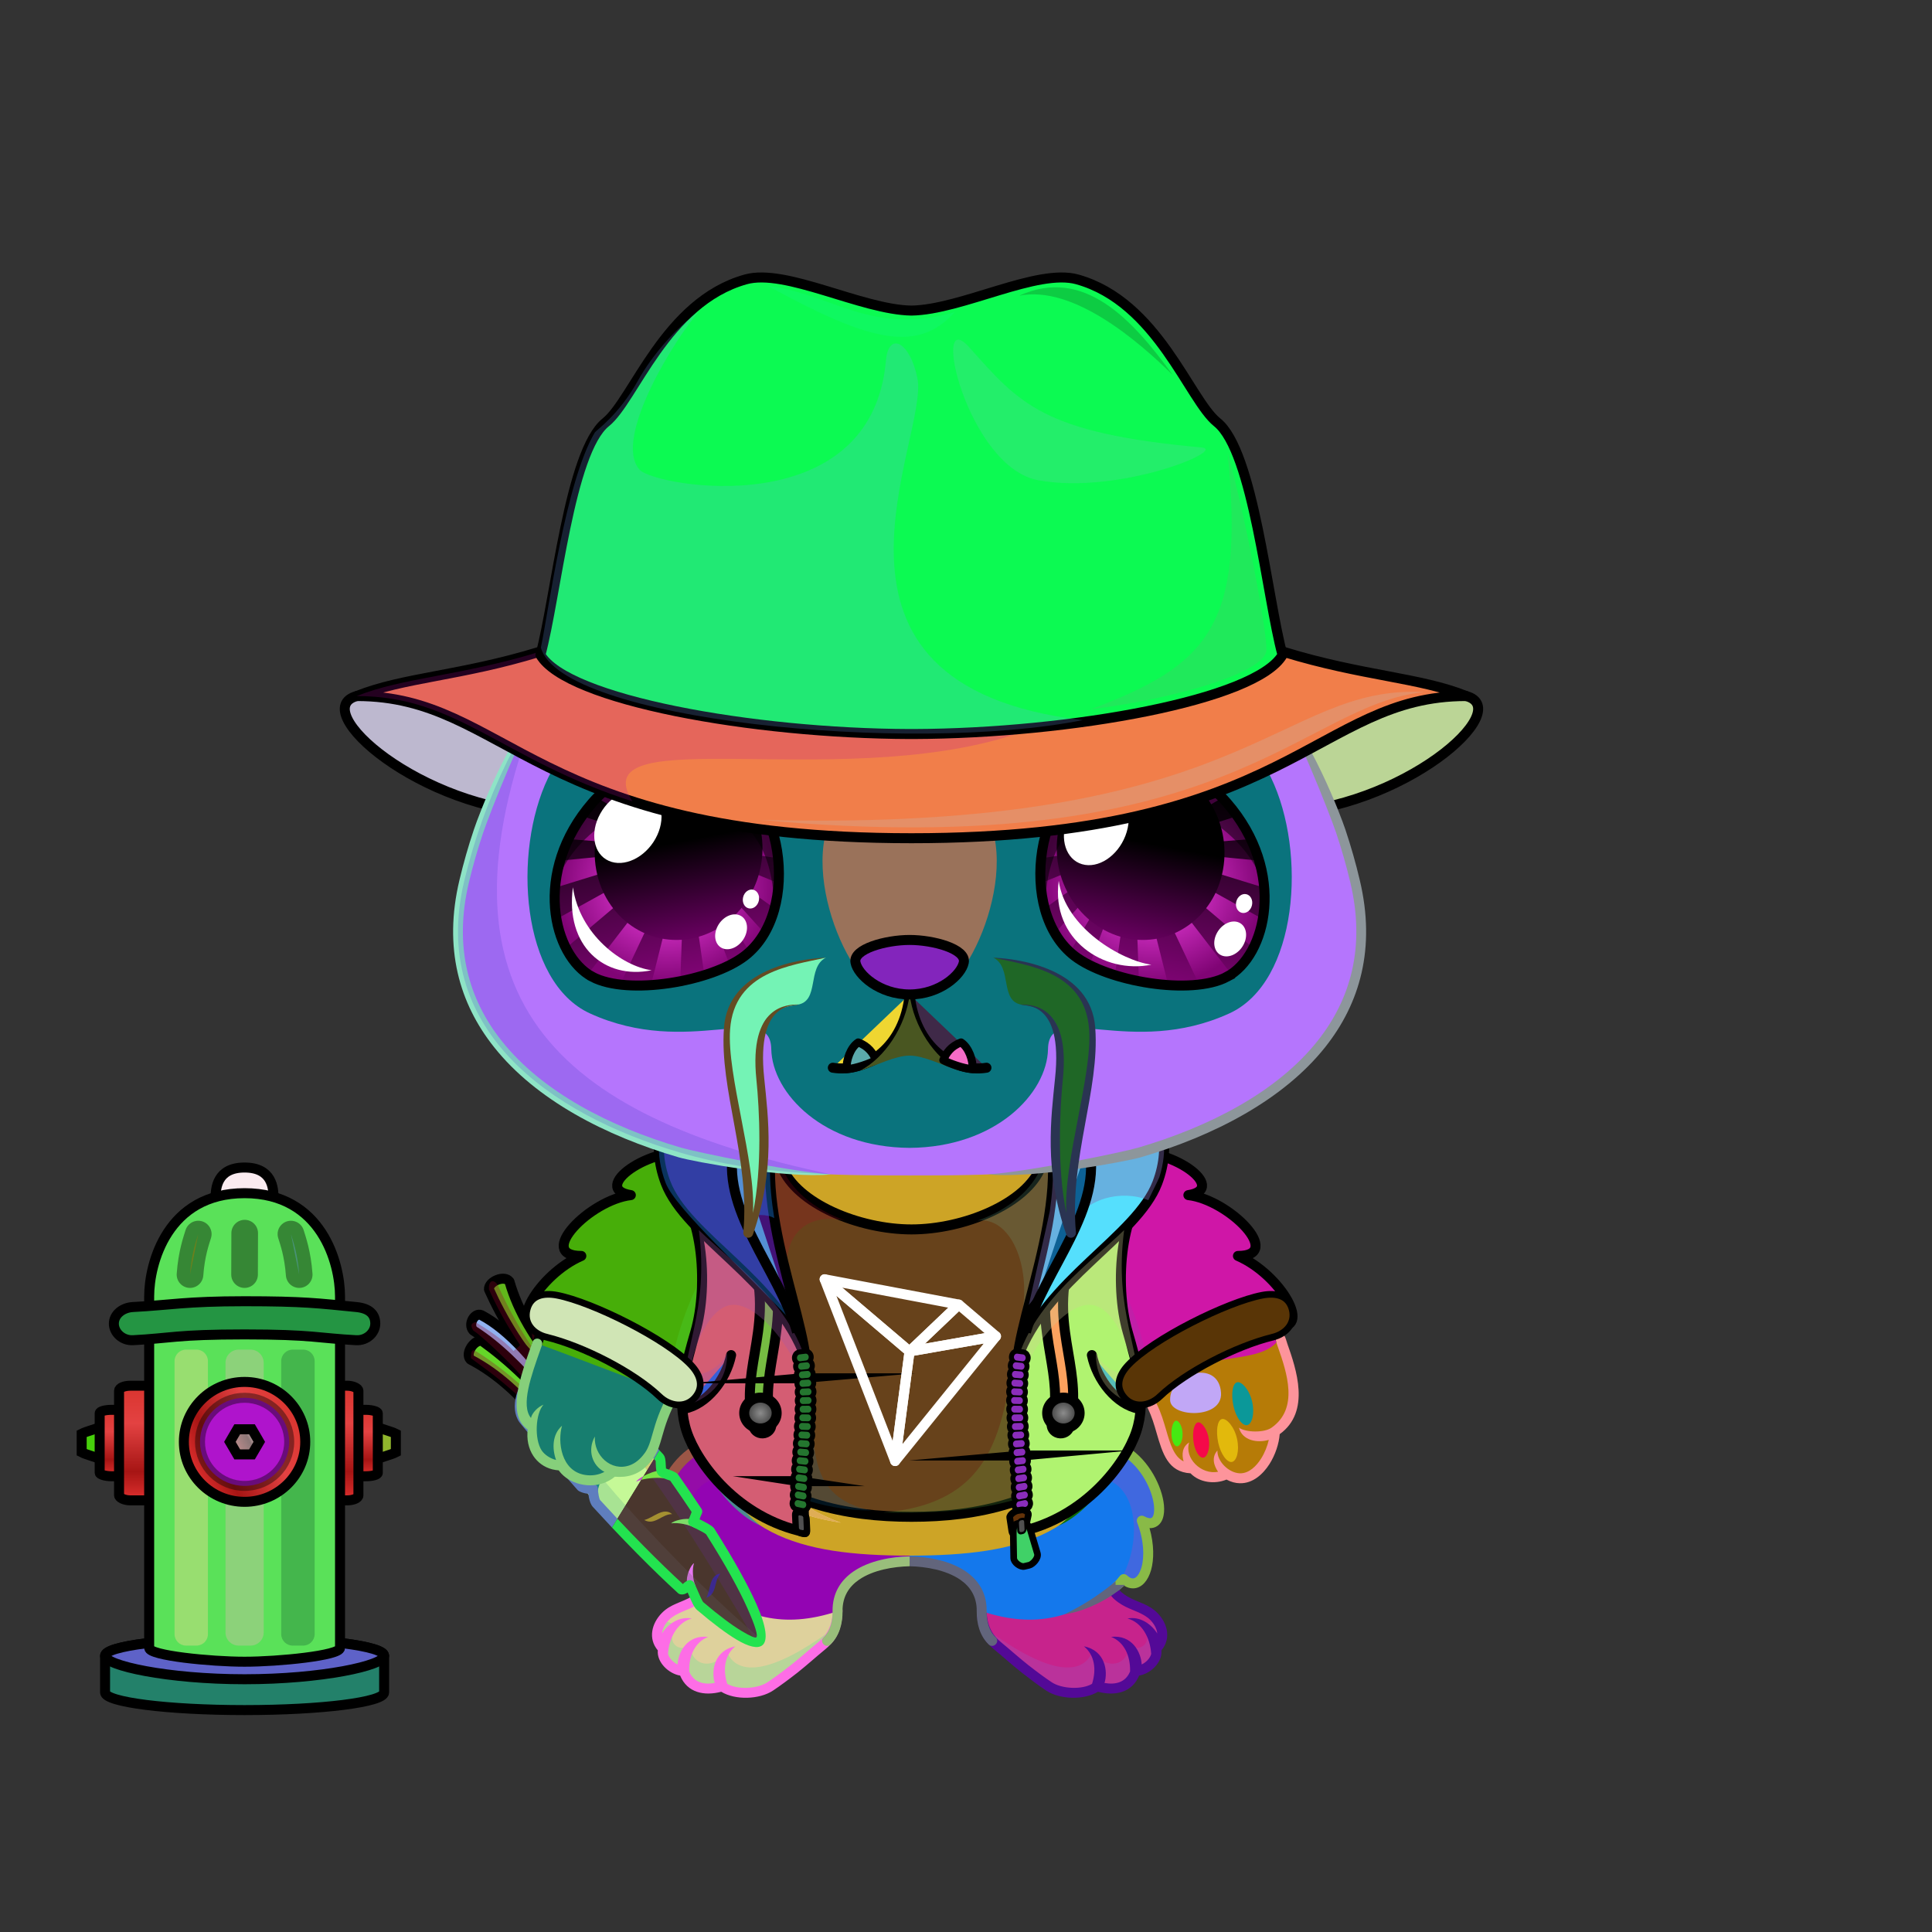 <svg xmlns="http://www.w3.org/2000/svg" xmlns:xlink="http://www.w3.org/1999/xlink" style="shape-rendering:geometricPrecision; text-rendering:geometricPrecision; image-rendering:optimizeQuality; fill-rule:evenodd; clip-rule:evenodd" version="1.1" viewBox="0 0 29000 29000" xml:space="preserve"><rect x="0" y="0" width="29000" height="29000" fill="#333333" stroke="none"/><defs><style type="text/css">.HairBack-Bear0fil22 {fill:none}
.Tail-Bear0fil22 {fill:none}
.RightFoot-Bear0fil35 {fill:#ffffff}
.RightFoot-Bear0fil14 {fill:black;fill-opacity:0.2}
.RightFoot-Bear0fil32 {fill:black;fill-rule:nonzero}
.RightLeg-Bear5fil441 {fill:url(#RightLeg-Bear5id150)}
.RightLeg-Bear5fil14 {fill:black;fill-opacity:0.2}
.RightLeg-Bear5fil32 {fill:black;fill-rule:nonzero}
.LeftFoot-Bear0fil35 {fill:#ffffff}
.LeftFoot-Bear0fil14 {fill:black;fill-opacity:0.2}
.LeftFoot-Bear0fil32 {fill:black;fill-rule:nonzero}
.LeftLeg-Bear5fil451 {fill:url(#LeftLeg-Bear5id315)}
.LeftLeg-Bear5fil14 {fill:black;fill-opacity:0.2}
.LeftLeg-Bear5fil32 {fill:black;fill-rule:nonzero}
.RightHand-Bear5fil14 {fill:black;fill-opacity:0.2}
.RightHand-Bear5fil456 {fill:url(#RightHand-Bear5id75)}
.RightHand-Bear5str10 {stroke:#2B2A29;stroke-width:20}
.RightHand-Bear5fil22 {fill:none}
.RightHand-Bear5str0 {stroke:black;stroke-width:150;stroke-linecap:round;stroke-linejoin:round}
.RightPaw-Bear0fil457 {fill:#fefef4}
.RightPaw-Bear0fil32 {fill:black;fill-rule:nonzero}
.RightPaw-Bear0fil458 {fill:#A16A6A}
.LeftHand-Bear5fil469 {fill:url(#LeftHand-Bear5id76)}
.LeftHand-Bear5fil14 {fill:black;fill-opacity:0.2}
.LeftHand-Bear5fil22 {fill:none}
.LeftHand-Bear5str0 {stroke:black;stroke-width:150;stroke-linecap:round;stroke-linejoin:round}
.Body-Bear3fil476 {fill:url(#Body-Bear3id267)}
.Body-Bear3fil480 {fill:url(#Body-Bear3id422)}
.Body-Bear3fil14 {fill:black;fill-opacity:0.2}
.Body-Bear3fil32 {fill:black;fill-rule:nonzero}
.Body-Bear3fil22 {fill:none}
.Head-Bear4fil517 {fill:url(#Head-Bear4id321)}
.Head-Bear4fil32 {fill:black;fill-rule:nonzero}
.Head-Bear4fil14 {fill:black;fill-opacity:0.2}
.Head-Bear4fil518 {fill:url(#Head-Bear4id818)}
.Head-Bear4fil519 {fill:url(#Head-Bear4id410)}
.Mouth-Bear9fil100 {fill:black}
.Mouth-Bear9fil22 {fill:none}
.Mouth-Bear9str0 {stroke:black;stroke-width:150;stroke-linecap:round;stroke-linejoin:round}
.Mouth-Bear9fil152 {fill:white}
.Mouth-Bear9str9 {stroke:black;stroke-width:120;stroke-linecap:round;stroke-linejoin:round}
.Eyes-Bear8fil570 {fill:url(#Eyes-Bear8id836)}
.Eyes-Bear8fil387 {fill:url(#Eyes-Bear8id1039)}
.Eyes-Bear8fil571 {fill:url(#Eyes-Bear8id748)}
.Eyes-Bear8fil152 {fill:white}
.Eyes-Bear8fil157 {fill:black;fill-opacity:0.502}
.Eyes-Bear8fil155 {fill:#ccc8a4}
.Eyes-Bear8fil14 {fill:black;fill-opacity:0.2}
.Eyes-Bear8fil572 {fill:url(#Eyes-Bear8id956)}
.Eyes-Bear8fil573 {fill:url(#Eyes-Bear8id1045)}
.Eyes-Bear8fil574 {fill:url(#Eyes-Bear8id777)}
.Eyes-Bear8fil22 {fill:none}
.Eyes-Bear8str4 {stroke:black;stroke-width:150}
.Moustache-Bear7fil596 {fill:url(#Moustache-Bear7id112)}
.Moustache-Bear7fil32 {fill:black;fill-rule:nonzero}
.Moustache-Bear7fil597 {fill:url(#Moustache-Bear7id347)}
.Nose-Bear0fil598 {fill:url(#Nose-Bear0id451)}
.Nose-Bear0str0 {stroke:black;stroke-width:150;stroke-linecap:round;stroke-linejoin:round}
.BraceletSteel-Bigfil59new {fill:url(#BraceletSteel-Bigid697new);fill-rule:nonzero}
.BraceletSteel-Bigstr4new {stroke:black;stroke-width:100}
.BraceletSteel-Bigfil60new {fill:url(#BraceletSteel-Bigid663new);fill-rule:nonzero}
.LeftPawWeapon-Bear0fil0 {fill:#fefef4}
.LeftPawWeapon-Bear0fil1 {fill:black;fill-rule:nonzero}
.AccessoryWaterHydrantfil32 {fill:#FF9E9E;fill-opacity:0.502}
.AccessoryWaterHydrantfil35 {fill:black;fill-opacity:0.4}
.AccessoryWaterHydrantfil25 {fill:url(#AccessoryWaterHydrantid35)}
.AccessoryWaterHydrantstr2 {stroke:black;stroke-width:150;stroke-linecap:round}
.AccessoryWaterHydrantfil26 {fill:url(#AccessoryWaterHydrantid50)}
.AccessoryWaterHydrantfil27 {fill:url(#AccessoryWaterHydrantid32)}
.AccessoryWaterHydrantfil28 {fill:url(#AccessoryWaterHydrantid74)}
.AccessoryWaterHydrantfil29 {fill:url(#AccessoryWaterHydrantid66)}
.AccessoryWaterHydrantfil30 {fill:url(#AccessoryWaterHydrantid34)}
.AccessoryWaterHydrantfil31 {fill:url(#AccessoryWaterHydrantid70)}
.AccessoryWaterHydrantstr3 {stroke:black;stroke-width:150;stroke-linecap:round;stroke-linejoin:round}
.AccessoryWaterHydrantfil2 {fill:none}
.AccessoryWaterHydrantstr4 {stroke:black;stroke-width:150}
.AccessoryWaterHydrantfil33 {fill:url(#AccessoryWaterHydrantid38)}
.AccessoryWaterHydrantfil34 {fill:url(#AccessoryWaterHydrantid57)}
.AccessoryWaterHydrantfil36 {fill:url(#AccessoryWaterHydrantid60)}
.AccessoryWaterHydrantfil37 {fill:url(#AccessoryWaterHydrantid54)}
.AccessoryWaterHydrantfil38 {fill:url(#AccessoryWaterHydrantid58)}
.AccessoryWaterHydrantfil39 {fill:none}
.AccessoryWaterHydrantstr5 {stroke:black;stroke-width:150;stroke-opacity:0.4}
.AccessoryWaterHydrantfil40 {fill:url(#AccessoryWaterHydrantid68)}
.AccessoryWaterHydrantstr1 {stroke:black;stroke-width:150}
.AccessoryWaterHydrantstr6 {stroke:black;stroke-width:400;stroke-linecap:round;stroke-linejoin:round;stroke-opacity:0.4}
.NecklaceTronHoodie-Bigfil28 {fill:black;fill-opacity:0.2}
.NecklaceTronHoodie-Bigfil21 {fill:black;fill-opacity:0.4}
.NecklaceTronHoodie-Bigfil53 {fill:black;fill-opacity:0.302}
.NecklaceTronHoodie-Bigfil56 {fill:url(#NecklaceTronHoodie-Bigid44)}
.NecklaceTronHoodie-Bigfil57 {fill:white;fill-opacity:0.102}
.NecklaceTronHoodie-Bigfil59 {fill:#505050;fill-rule:nonzero}
.NecklaceTronHoodie-Bigfil49 {fill:url(#NecklaceTronHoodie-Bigid67)}
.NecklaceTronHoodie-Bigstr0 {stroke:black;stroke-width:150;stroke-linecap:round;stroke-linejoin:round;stroke-miterlimit:22.926}
.NecklaceTronHoodie-Bigfil50 {fill:url(#NecklaceTronHoodie-Bigid48)}
.NecklaceTronHoodie-Bigfil51 {fill:url(#NecklaceTronHoodie-Bigid26)}
.NecklaceTronHoodie-Bigfil52 {fill:url(#NecklaceTronHoodie-Bigid45)}
.NecklaceTronHoodie-Bigfil1 {fill:none}
.NecklaceTronHoodie-Bigfil54 {fill:url(#NecklaceTronHoodie-Bigid47)}
.NecklaceTronHoodie-Bigfil55 {fill:url(#NecklaceTronHoodie-Bigid25)}
.NecklaceTronHoodie-Bigfil58 {fill:none;fill-rule:nonzero}
.NecklaceTronHoodie-Bigstr12 {stroke:black;stroke-width:150;stroke-miterlimit:22.926}
.NecklaceTronHoodie-Bigfil60 {fill:#505050}
.NecklaceTronHoodie-Bigstr6 {stroke:black;stroke-width:100;stroke-linecap:round;stroke-linejoin:round;stroke-miterlimit:22.926}
.NecklaceTronHoodie-Bigstr13 {stroke:black;stroke-width:50;stroke-linecap:round;stroke-linejoin:round;stroke-miterlimit:22.926}
.NecklaceTronHoodie-Bigfil61 {fill:url(#NecklaceTronHoodie-Bigid82)}
.NecklaceTronHoodie-Bigfil62 {fill:url(#NecklaceTronHoodie-Bigid85)}
.NecklaceTronHoodie-Bigstr14 {stroke:white;stroke-width:150;stroke-linejoin:round;stroke-miterlimit:22.926}
.WeaponCarrot-Bigfil166 {fill:url(#WeaponCarrot-Bigid164)}
.WeaponCarrot-Bigfil90 {fill:white;fill-opacity:0.302}
.WeaponCarrot-Bigfil25 {fill:black;fill-opacity:0.502}
.WeaponCarrot-Bigfil18 {fill:black}
.WeaponCarrot-Bigfil167 {fill:#4F3100;fill-opacity:0.251}
.WeaponCarrotBack-Bigfil90 {fill:white;fill-opacity:0.302}
.WeaponCarrotBack-Bigfil4 {fill:black;fill-opacity:0.302}
.WeaponCarrotBack-Bigfil174 {fill:url(#WeaponCarrotBack-Bigid244)}
.WeaponCarrotBack-Bigfil18 {fill:black}
.WeaponCarrotBack-Bigfil167 {fill:#4F3100;fill-opacity:0.251}
.WeaponCarrotBack-Bigfil25 {fill:black;fill-opacity:0.502}
.WeaponCarrotBack-Bigfil170 {fill:url(#WeaponCarrotBack-Bigid169)}
.WeaponCarrotBack-Bigstr16 {stroke:black;stroke-width:150;stroke-linecap:round;stroke-linejoin:round;stroke-miterlimit:22.926}
.WeaponCarrotBack-Bigfil171 {fill:url(#WeaponCarrotBack-Bigid153)}
.WeaponCarrotBack-Bigfil172 {fill:url(#WeaponCarrotBack-Bigid191)}
.WeaponCarrotBack-Bigfil173 {fill:url(#WeaponCarrotBack-Bigid156)}
.HatFreddyBack-Bigfil50 {fill:url(#HatFreddyBack-Bigid35)}
.HatFreddyBack-Bigstr0 {stroke:black;stroke-width:150;stroke-linecap:round;stroke-linejoin:round}
.HatFreddyBack-Bigfil51 {fill:url(#HatFreddyBack-Bigid38)}
.HatFreddy-Bigfil1 {fill:black;fill-opacity:0.2}
.HatFreddy-Bigfil7 {fill:black;fill-opacity:0.2}
.HatFreddy-Bigfil54 {fill:#FFFFEB;fill-opacity:0.2}
.HatFreddy-Bigfil57 {fill:url(#HatFreddy-Bigid34)}
.HatFreddy-Bigstr0 {stroke:black;stroke-width:150;stroke-linecap:round;stroke-linejoin:round}
.HatFreddy-Bigfil58 {fill:url(#HatFreddy-Bigid33)}
</style><linearGradient gradientUnits="userSpaceOnUse" id="RightLeg-Bear5id150" x1="15526.7" x2="15526.7" y1="24311.8" y2="20742.8">
   <stop offset="0" style="stop-opacity:1; stop-color:#ffffff"/>
   <stop offset="0.278" style="stop-opacity:1; stop-color:#ffffff"/>
   <stop offset="1" style="stop-opacity:1; stop-color:#fefef4"/>
  </linearGradient><linearGradient gradientUnits="userSpaceOnUse" id="LeftLeg-Bear5id315" x1="11781" x2="11781" xlink:href="#LeftLeg-Bear5id150" y1="24311.8" y2="20742.8">
  </linearGradient><linearGradient gradientUnits="userSpaceOnUse" id="RightHand-Bear5id75" x1="17042.3" x2="17994.1" y1="17293.3" y2="21110.7">
   <stop offset="0" style="stop-opacity:1; stop-color:#d9d9c5"/>
   <stop offset="0.078" style="stop-opacity:1; stop-color:#d9d9c5"/>
   <stop offset="0.769" style="stop-opacity:1; stop-color:#fefef4"/>
   <stop offset="1" style="stop-opacity:1; stop-color:#fefef4"/>
  </linearGradient><linearGradient gradientUnits="userSpaceOnUse" id="LeftHand-Bear5id76" x1="10265.3" x2="9313.56" xlink:href="#LeftHand-Bear5id75" y1="17293.3" y2="21110.7">
  </linearGradient><linearGradient gradientUnits="objectBoundingBox" id="Body-Bear3id267" x1="50%" x2="50%" xlink:href="#Body-Bear3id266" y1="0%" y2="100%">
  </linearGradient><linearGradient gradientUnits="userSpaceOnUse" id="Body-Bear3id422" x1="13653.8" x2="13653.8" xlink:href="#Body-Bear3id310" y1="17441.9" y2="20469.9">
  </linearGradient><linearGradient gradientUnits="objectBoundingBox" id="Head-Bear4id321" x1="50%" x2="50%" y1="0%" y2="100%">
   <stop offset="0" style="stop-opacity:1; stop-color:#ffffff"/>
   <stop offset="0.58" style="stop-opacity:1; stop-color:#fefef4"/>
   <stop offset="1" style="stop-opacity:1; stop-color:#d9d9c5"/>
  </linearGradient><linearGradient gradientUnits="userSpaceOnUse" id="Head-Bear4id818" x1="13653.8" x2="13653.8" xlink:href="#Head-Bear4id567" y1="17229.8" y2="8781.44">
  </linearGradient><linearGradient gradientUnits="userSpaceOnUse" id="Head-Bear4id410" x1="13653.8" x2="13653.8" xlink:href="#Head-Bear4id133" y1="14566.8" y2="11645">
  </linearGradient><linearGradient gradientUnits="userSpaceOnUse" id="Eyes-Bear8id836" x1="10362.1" x2="9654.95" xlink:href="#Eyes-Bear8id27" y1="14676.2" y2="11515">
  </linearGradient><radialGradient cx="50%" cy="50%" fx="50%" fy="50%" gradientUnits="objectBoundingBox" id="Eyes-Bear8id1039" r="50%">
   <stop offset="0" style="stop-opacity:1; stop-color:#ff48f0"/>
   <stop offset="1" style="stop-opacity:1; stop-color:#800475"/>
  </radialGradient><linearGradient gradientUnits="userSpaceOnUse" id="Eyes-Bear8id748" x1="9941.09" x2="10431.8" xlink:href="#Eyes-Bear8id384" y1="11484.9" y2="14049.7">
  </linearGradient><linearGradient gradientUnits="userSpaceOnUse" id="Eyes-Bear8id956" x1="16945.5" x2="17652.7" xlink:href="#Eyes-Bear8id27" y1="14676.2" y2="11515">
  </linearGradient><radialGradient cx="17298.2" cy="13284.5" fx="17298.2" fy="13284.5" gradientTransform="matrix(-1 -0 -0 0.896 34596 1388)" gradientUnits="userSpaceOnUse" id="Eyes-Bear8id1045" r="1677.74" xlink:href="#Eyes-Bear8id1039">
  </radialGradient><linearGradient gradientUnits="userSpaceOnUse" id="Eyes-Bear8id777" x1="17366.6" x2="16875.8" xlink:href="#Eyes-Bear8id384" y1="11484.9" y2="14049.7">
  </linearGradient><linearGradient gradientUnits="userSpaceOnUse" id="Moustache-Bear7id112" x1="12480.5" x2="10817.7" xlink:href="#Moustache-Bear7id49" y1="16488.2" y2="16374.3">
  </linearGradient><linearGradient gradientUnits="userSpaceOnUse" id="Moustache-Bear7id347" x1="14827.2" x2="16489.9" xlink:href="#Moustache-Bear7id49" y1="16488.2" y2="16374.3">
  </linearGradient><linearGradient gradientUnits="userSpaceOnUse" id="Nose-Bear0id451" x1="13653.8" x2="13653.8" y1="14108.6" y2="14926.9">
   <stop offset="0" style="stop-opacity:1; stop-color:#FFCCCC"/>
   <stop offset="1" style="stop-opacity:1; stop-color:#453F2C"/>
  </linearGradient><linearGradient gradientUnits="userSpaceOnUse" id="BraceletSteel-Bigid697new" x1="8099.26" x2="10313.3" xlink:href="#BraceletSteel-Bigid663new" y1="19855.6" y2="20661.5">
  </linearGradient><linearGradient gradientUnits="userSpaceOnUse" id="AccessoryWaterHydrantid35" x1="1412.61" x2="1346.62" y1="21900.7" y2="21420.5">
   <stop offset="0" style="stop-opacity:1; stop-color:#C79191"/>
   <stop offset="0.49" style="stop-opacity:1; stop-color:#8C7777"/>
   <stop offset="1" style="stop-opacity:1; stop-color:#EDCFCE"/>
  </linearGradient><linearGradient gradientUnits="userSpaceOnUse" id="AccessoryWaterHydrantid50" x1="1822.86" x2="1822.86" xlink:href="#AccessoryWaterHydrantid32" y1="22158.9" y2="21162.2">
  </linearGradient><linearGradient gradientUnits="userSpaceOnUse" id="AccessoryWaterHydrantid74" x1="5820.44" x2="5754.45" xlink:href="#AccessoryWaterHydrantid35" y1="21900.7" y2="21420.5">
  </linearGradient><linearGradient gradientUnits="userSpaceOnUse" id="AccessoryWaterHydrantid66" x1="5344.2" x2="5344.2" xlink:href="#AccessoryWaterHydrantid32" y1="22158.9" y2="21162.2">
  </linearGradient><linearGradient gradientUnits="userSpaceOnUse" id="AccessoryWaterHydrantid34" x1="5014.59" x2="5014.59" xlink:href="#AccessoryWaterHydrantid32" y1="22521" y2="20800.2">
  </linearGradient><linearGradient gradientUnits="userSpaceOnUse" id="AccessoryWaterHydrantid70" x1="1577.12" x2="5765.73" xlink:href="#AccessoryWaterHydrantid57" y1="25128.7" y2="25128.7">
  </linearGradient><linearGradient gradientUnits="userSpaceOnUse" id="AccessoryWaterHydrantid38" x1="3236.42" x2="4106.43" y1="17865.7" y2="17865.7">
   <stop offset="0" style="stop-opacity:1; stop-color:#DF302F"/>
   <stop offset="0.278" style="stop-opacity:1; stop-color:#860203"/>
   <stop offset="0.561" style="stop-opacity:1; stop-color:#A61514"/>
   <stop offset="0.78" style="stop-opacity:1; stop-color:#FF8C96"/>
   <stop offset="1" style="stop-opacity:1; stop-color:#D9342E"/>
  </linearGradient><linearGradient gradientUnits="userSpaceOnUse" id="AccessoryWaterHydrantid60" x1="1709.43" x2="5633.42" xlink:href="#AccessoryWaterHydrantid57" y1="19824.4" y2="19824.4">
  </linearGradient><linearGradient gradientUnits="userSpaceOnUse" id="AccessoryWaterHydrantid54" x1="2866.92" x2="4475.93" xlink:href="#AccessoryWaterHydrantid32" y1="22066.7" y2="21218.5">
  </linearGradient><linearGradient gradientUnits="userSpaceOnUse" id="AccessoryWaterHydrantid58" x1="3278.19" x2="4064.66" xlink:href="#AccessoryWaterHydrantid32" y1="21849.9" y2="21435.3">
  </linearGradient><linearGradient gradientUnits="userSpaceOnUse" id="AccessoryWaterHydrantid68" x1="3485.88" x2="3856.97" y1="21740.4" y2="21544.8">
   <stop offset="0" style="stop-opacity:1; stop-color:#C79191"/>
   <stop offset="0.671" style="stop-opacity:1; stop-color:#8C7777"/>
   <stop offset="1" style="stop-opacity:1; stop-color:#EDCFCE"/>
  </linearGradient><linearGradient gradientUnits="userSpaceOnUse" id="NecklaceTronHoodie-Bigid44" x1="17635.25" x2="15109.83" xlink:href="#NecklaceTronHoodie-Bigid0" y1="17252.13" y2="19324.38">
  </linearGradient><linearGradient gradientUnits="userSpaceOnUse" id="NecklaceTronHoodie-Bigid67" x1="11044.1" x2="16319.05" y1="21614.98" y2="18545.64">
   <stop offset="0" style="stop-opacity:1; stop-color:#9C0C1F"/>
   <stop offset="0.561" style="stop-opacity:1; stop-color:#D4112B"/>
   <stop offset="1" style="stop-opacity:1; stop-color:#ED0C2A"/>
  </linearGradient><linearGradient gradientUnits="userSpaceOnUse" id="NecklaceTronHoodie-Bigid48" x1="11078.25" x2="11078.25" xlink:href="#NecklaceTronHoodie-Bigid0" y1="22997.98" y2="17222.18">
  </linearGradient><linearGradient gradientUnits="userSpaceOnUse" id="NecklaceTronHoodie-Bigid26" x1="11466.97" x2="11466.97" xlink:href="#NecklaceTronHoodie-Bigid8" y1="18738.01" y2="21515.93">
  </linearGradient><linearGradient gradientUnits="userSpaceOnUse" id="NecklaceTronHoodie-Bigid45" x1="9728.63" x2="12254.05" xlink:href="#NecklaceTronHoodie-Bigid0" y1="17252.13" y2="19324.38">
  </linearGradient><linearGradient gradientUnits="userSpaceOnUse" id="NecklaceTronHoodie-Bigid47" x1="16285.63" x2="16285.63" xlink:href="#NecklaceTronHoodie-Bigid0" y1="22997.98" y2="17222.18">
  </linearGradient><linearGradient gradientUnits="userSpaceOnUse" id="NecklaceTronHoodie-Bigid25" x1="15896.91" x2="15896.91" xlink:href="#NecklaceTronHoodie-Bigid8" y1="18738.01" y2="21515.93">
  </linearGradient><radialGradient cx="11414.45" cy="21210.33" fx="11414.45" fy="21210.33" gradientTransform="matrix(1 -0 -0 1 0 0)" gradientUnits="userSpaceOnUse" id="NecklaceTronHoodie-Bigid82" r="266.77" xlink:href="#NecklaceTronHoodie-Bigid80">
  </radialGradient><radialGradient cx="15961.91" cy="21210.33" fx="15961.91" fy="21210.33" gradientTransform="matrix(1 -0 -0 1 0 0)" gradientUnits="userSpaceOnUse" id="NecklaceTronHoodie-Bigid85" r="266.77" xlink:href="#NecklaceTronHoodie-Bigid80">
  </radialGradient><linearGradient gradientUnits="userSpaceOnUse" id="WeaponCarrot-Bigid164" x1="8160.03" x2="11075.57" xlink:href="#WeaponCarrot-Bigid161" y1="23849.54" y2="21178.48">
  </linearGradient><linearGradient gradientUnits="userSpaceOnUse" id="WeaponCarrotBack-Bigid244" x1="8160.03" x2="11075.57" xlink:href="#WeaponCarrotBack-Bigid161" y1="23849.54" y2="21178.48">
  </linearGradient><linearGradient gradientUnits="userSpaceOnUse" id="WeaponCarrotBack-Bigid169" x1="7965.17" x2="7672.55" xlink:href="#WeaponCarrotBack-Bigid118" y1="22719.19" y2="20308.73">
  </linearGradient><linearGradient gradientUnits="userSpaceOnUse" id="WeaponCarrotBack-Bigid153" x1="8221.33" x2="7475.08" xlink:href="#WeaponCarrotBack-Bigid118" y1="19939.46" y2="20027.11">
  </linearGradient><linearGradient gradientUnits="userSpaceOnUse" id="WeaponCarrotBack-Bigid191" x1="7879.05" x2="7898.86" xlink:href="#WeaponCarrotBack-Bigid118" y1="22174.72" y2="19956.97">
  </linearGradient><linearGradient gradientUnits="userSpaceOnUse" id="WeaponCarrotBack-Bigid156" x1="8707.94" x2="8021.33" xlink:href="#WeaponCarrotBack-Bigid118" y1="20400.21" y2="20395.63">
  </linearGradient><linearGradient gradientUnits="userSpaceOnUse" id="HatFreddyBack-Bigid35" x1="18338.7" x2="21900.2" xlink:href="#HatFreddyBack-Bigid31" y1="10836.9" y2="11742.5">
  </linearGradient><linearGradient gradientUnits="userSpaceOnUse" id="HatFreddyBack-Bigid38" x1="5658.59" x2="8827.9" xlink:href="#HatFreddyBack-Bigid30" y1="10618.2" y2="11961.2">
  </linearGradient><linearGradient gradientUnits="userSpaceOnUse" id="HatFreddy-Bigid34" x1="7241.71" x2="20121" xlink:href="#HatFreddy-Bigid27" y1="12978.8" y2="9237.25">
  </linearGradient><linearGradient gradientUnits="userSpaceOnUse" id="HatFreddy-Bigid33" x1="8386.33" x2="18976.4" xlink:href="#HatFreddy-Bigid28" y1="8120.35" y2="7062.71">
  </linearGradient><linearGradient gradientUnits="userSpaceOnUse" id="LeftLeg-Bear5id150" x1="15526.7" x2="15526.7" y1="24311.8" y2="20742.8">
   <stop offset="0" style="stop-opacity:1; stop-color:#ffffff"/>
   <stop offset="0.278" style="stop-opacity:1; stop-color:#ffffff"/>
   <stop offset="1" style="stop-opacity:1; stop-color:#fefef4"/>
  </linearGradient><linearGradient gradientUnits="userSpaceOnUse" id="LeftHand-Bear5id75" x1="17042.3" x2="17994.1" y1="17293.3" y2="21110.7">
   <stop offset="0" style="stop-opacity:1; stop-color:#d9d9c5"/>
   <stop offset="0.078" style="stop-opacity:1; stop-color:#d9d9c5"/>
   <stop offset="0.769" style="stop-opacity:1; stop-color:#fefef4"/>
   <stop offset="1" style="stop-opacity:1; stop-color:#fefef4"/>
  </linearGradient><linearGradient gradientUnits="userSpaceOnUse" id="Body-Bear3id266" x1="13653.8" x2="13653.8" y1="17442" y2="23250.9">
   <stop offset="0" style="stop-opacity:1; stop-color:#d9d9c5"/>
   <stop offset="0.059" style="stop-opacity:1; stop-color:#d9d9c5"/>
   <stop offset="0.529" style="stop-opacity:1; stop-color:#fefef4"/>
   <stop offset="1" style="stop-opacity:1; stop-color:#ffffff"/>
  </linearGradient><linearGradient gradientUnits="userSpaceOnUse" id="Body-Bear3id310" x1="13653.8" x2="13653.8" y1="17946" y2="23169.7">
   <stop offset="0" style="stop-opacity:1; stop-color:#f2f2e4"/>
   <stop offset="0.478" style="stop-opacity:1; stop-color:#fffffd"/>
   <stop offset="1" style="stop-opacity:1; stop-color:#fffffd"/>
  </linearGradient><linearGradient gradientUnits="userSpaceOnUse" id="Head-Bear4id567" x1="12448.6" x2="14915.2" y1="11514.7" y2="11514.7">
   <stop offset="0" style="stop-opacity:1; stop-color:#fefef4"/>
   <stop offset="1" style="stop-opacity:1; stop-color:#ffffff"/>
  </linearGradient><linearGradient gradientUnits="userSpaceOnUse" id="Head-Bear4id133" x1="13681.9" x2="13681.9" y1="17844" y2="15520.7">
   <stop offset="0" style="stop-opacity:1; stop-color:#f2f2e4"/>
   <stop offset="1" style="stop-opacity:1; stop-color:#fffffd"/>
  </linearGradient><linearGradient gradientUnits="userSpaceOnUse" id="Eyes-Bear8id27" x1="16937.6" x2="16937.6" y1="14961.3" y2="11448.6">
   <stop offset="0" style="stop-opacity:1; stop-color:#800475"/>
   <stop offset="1" style="stop-opacity:1; stop-color:black"/>
  </linearGradient><linearGradient gradientUnits="userSpaceOnUse" id="Eyes-Bear8id384" x1="16417.8" x2="16417.8" y1="11784.3" y2="14068.5">
   <stop offset="0" style="stop-opacity:1; stop-color:black"/>
   <stop offset="0.45" style="stop-opacity:1; stop-color:black"/>
   <stop offset="1" style="stop-opacity:1; stop-color:#66005e"/>
  </linearGradient><linearGradient gradientUnits="userSpaceOnUse" id="Moustache-Bear7id49" x1="13715.8" x2="13715.8" y1="6802.99" y2="8218.57">
   <stop offset="0" style="stop-opacity:1; stop-color:#dbaf7d"/>
   <stop offset="1" style="stop-opacity:1; stop-color:#f6d0a5"/>
  </linearGradient><linearGradient gradientUnits="userSpaceOnUse" id="BraceletSteel-Bigid663new" x1="19208.4" x2="16994.4" y1="19855.6" y2="20661.5">
   <stop offset="0" style="stop-opacity:1; stop-color:#424352"/>
   <stop offset="0.11" style="stop-opacity:1; stop-color:#848690"/>
   <stop offset="0.251" style="stop-opacity:1; stop-color:#FFFFFC"/>
   <stop offset="0.471" style="stop-opacity:1; stop-color:#8D8F99"/>
   <stop offset="0.78" style="stop-opacity:1; stop-color:#16171A"/>
   <stop offset="1" style="stop-opacity:1; stop-color:#42444D"/>
  </linearGradient><linearGradient gradientUnits="userSpaceOnUse" id="AccessoryWaterHydrantid32" x1="2152.47" x2="2152.47" y1="22521" y2="20800.2">
   <stop offset="0" style="stop-opacity:1; stop-color:#DF302F"/>
   <stop offset="0.251" style="stop-opacity:1; stop-color:#A61514"/>
   <stop offset="0.671" style="stop-opacity:1; stop-color:#E34242"/>
   <stop offset="1" style="stop-opacity:1; stop-color:#D9342E"/>
  </linearGradient><linearGradient gradientUnits="userSpaceOnUse" id="AccessoryWaterHydrantid57" x1="2239.15" x2="5103.7" y1="21426.4" y2="21426.4">
   <stop offset="0" style="stop-opacity:1; stop-color:#DF302F"/>
   <stop offset="0.278" style="stop-opacity:1; stop-color:#860203"/>
   <stop offset="0.561" style="stop-opacity:1; stop-color:#A61514"/>
   <stop offset="0.78" style="stop-opacity:1; stop-color:#FC606D"/>
   <stop offset="1" style="stop-opacity:1; stop-color:#D9342E"/>
  </linearGradient><linearGradient gradientUnits="userSpaceOnUse" id="NecklaceTronHoodie-Bigid0" x1="16078.37" x2="16078.37" y1="23006.47" y2="17413.13">
   <stop offset="0" style="stop-opacity:1; stop-color:#141414"/>
   <stop offset="1" style="stop-opacity:1; stop-color:#323232"/>
  </linearGradient><linearGradient gradientUnits="userSpaceOnUse" id="NecklaceTronHoodie-Bigid8" x1="11643.3" x2="11643.29" y1="18881.08" y2="21571.24">
   <stop offset="0" style="stop-opacity:1; stop-color:#282828"/>
   <stop offset="1" style="stop-opacity:1; stop-color:#464646"/>
  </linearGradient><radialGradient cx="11594.95" cy="21275.3" fx="11594.95" fy="21275.3" gradientTransform="matrix(1 -0 -0 1 0 0)" gradientUnits="userSpaceOnUse" id="NecklaceTronHoodie-Bigid80" r="266.77">
   <stop offset="0" style="stop-opacity:1; stop-color:#8C8C8C"/>
   <stop offset="1" style="stop-opacity:1; stop-color:#282828"/>
  </radialGradient><linearGradient gradientUnits="userSpaceOnUse" id="WeaponCarrot-Bigid161" x1="9242.84" x2="11064.17" y1="23830.26" y2="21357.64">
   <stop offset="0" style="stop-opacity:1; stop-color:#BA4700"/>
   <stop offset="0.471" style="stop-opacity:1; stop-color:#BE4A00"/>
   <stop offset="0.569" style="stop-opacity:1; stop-color:#EF6B00"/>
   <stop offset="1" style="stop-opacity:1; stop-color:#F06C00"/>
  </linearGradient><linearGradient gradientUnits="userSpaceOnUse" id="WeaponCarrotBack-Bigid161" x1="9242.84" x2="11064.17" y1="23830.26" y2="21357.64">
   <stop offset="0" style="stop-opacity:1; stop-color:#BA4700"/>
   <stop offset="0.471" style="stop-opacity:1; stop-color:#BE4A00"/>
   <stop offset="0.569" style="stop-opacity:1; stop-color:#EF6B00"/>
   <stop offset="1" style="stop-opacity:1; stop-color:#F06C00"/>
  </linearGradient><linearGradient gradientUnits="userSpaceOnUse" id="WeaponCarrotBack-Bigid118" x1="8711.6" x2="8025.77" y1="20481.97" y2="20514.84">
   <stop offset="0" style="stop-opacity:1; stop-color:#15801E"/>
   <stop offset="1" style="stop-opacity:1; stop-color:#32B33D"/>
  </linearGradient><linearGradient gradientUnits="userSpaceOnUse" id="HatFreddyBack-Bigid31" x1="18106.8" x2="21491" y1="10836.9" y2="11742.5">
   <stop offset="0" style="stop-opacity:1; stop-color:black"/>
   <stop offset="0.271" style="stop-opacity:1; stop-color:#060504"/>
   <stop offset="1" style="stop-opacity:1; stop-color:#63503B"/>
  </linearGradient><linearGradient gradientUnits="userSpaceOnUse" id="HatFreddyBack-Bigid30" x1="6058.02" x2="9069.54" y1="10618.2" y2="11961.2">
   <stop offset="0" style="stop-opacity:1; stop-color:black"/>
   <stop offset="0.271" style="stop-opacity:1; stop-color:#020101"/>
   <stop offset="1" style="stop-opacity:1; stop-color:#2B2015"/>
  </linearGradient><linearGradient gradientUnits="userSpaceOnUse" id="HatFreddy-Bigid27" x1="7562.32" x2="19800.4" y1="12978.8" y2="9237.24">
   <stop offset="0" style="stop-opacity:1; stop-color:#302821"/>
   <stop offset="0.439" style="stop-opacity:1; stop-color:#695949"/>
   <stop offset="0.761" style="stop-opacity:1; stop-color:#968772"/>
   <stop offset="1" style="stop-opacity:1; stop-color:#877059"/>
  </linearGradient><linearGradient gradientUnits="userSpaceOnUse" id="HatFreddy-Bigid28" x1="8649.96" x2="18712.7" y1="8120.35" y2="7062.71">
   <stop offset="0" style="stop-opacity:1; stop-color:#302821"/>
   <stop offset="0.439" style="stop-opacity:1; stop-color:#695949"/>
   <stop offset="0.769" style="stop-opacity:1; stop-color:#968772"/>
   <stop offset="1" style="stop-opacity:1; stop-color:#877059"/>
  </linearGradient></defs><g id="AccessoryWaterHydrant">
  <g id="_3081483343424">
   <path class="AccessoryWaterHydrantfil25 AccessoryWaterHydrantstr2" d="M1534 21913c-74,-37 -235,-75 -308,-113 0,-470 0,192 0,-279 73,-38 234,-75 308,-113 0,546 0,-41 0,505z" style="fill:#47cf0b"/>
   <rect class="AccessoryWaterHydrantfil26 AccessoryWaterHydrantstr2" height="997" rx="179" ry="51" width="654" x="1496" y="21162"/>
   <rect class="AccessoryWaterHydrantfil27 AccessoryWaterHydrantstr2" height="1721" rx="169" ry="75" width="731" x="1787" y="20800"/>
   <path class="AccessoryWaterHydrantfil28 AccessoryWaterHydrantstr2" d="M5633 21913c74,-37 235,-75 309,-113 0,-470 0,192 0,-279 -74,-38 -235,-75 -309,-113 0,546 0,-41 0,505z" style="fill:#90b62d"/>
   <rect class="AccessoryWaterHydrantfil29 AccessoryWaterHydrantstr2" height="997" rx="179" ry="51" width="654" x="5017" y="21162"/>
   <rect class="AccessoryWaterHydrantfil30 AccessoryWaterHydrantstr2" height="1721" rx="169" ry="75" width="731" x="4649" y="20800"/>
   <path class="AccessoryWaterHydrantfil31 AccessoryWaterHydrantstr3" d="M5766 25404l0 -550c0,-147 -938,-265 -2095,-265 -1156,0 -2094,118 -2094,265l0 550c0,146 938,265 2094,265 1157,0 2095,-119 2095,-265z" style="fill:#23816a"/>
   <path class="AccessoryWaterHydrantfil32" d="M3671 24589c1157,0 2095,118 2095,265 0,146 -938,352 -2095,352 -1156,0 -2094,-206 -2094,-352 0,-147 938,-265 2094,-265z" style="fill:#93f1d1"/>
   <path class="AccessoryWaterHydrantfil2 AccessoryWaterHydrantstr4" d="M3671 24589c1157,0 2095,118 2095,265 0,146 -938,352 -2095,352 -1156,0 -2094,-206 -2094,-352 0,-147 938,-265 2094,-265z" style="fill:#5e62c8"/>
   <path class="AccessoryWaterHydrantfil33 AccessoryWaterHydrantstr3" d="M3671 17525c-415,0 -435,312 -435,457 0,145 0,114 0,222 0,15 83,-54 435,-54 353,0 435,69 435,54 0,-108 0,-77 0,-222 0,-145 -19,-457 -435,-457z" style="fill:#faebf0"/>
   <path class="AccessoryWaterHydrantfil34 AccessoryWaterHydrantstr3" d="M3671 17910c-1161,0 -1432,1058 -1432,1550l0 480 0 273 0 4523c0,115 924,207 1432,207 509,0 1433,-92 1433,-207l0 -4523 0 -273 0 -480c0,-492 -271,-1550 -1433,-1550z" style="fill:#5ae159"/>
   <path class="AccessoryWaterHydrantfil35" d="M3583 24701l177 0c109,0 198,-88 198,-197l0 -4049c0,-108 -89,-197 -198,-197l-177 0c-109,0 -198,89 -198,197l0 4049c0,109 89,197 198,197z" style="fill:#d8bdae"/>
   <path class="AccessoryWaterHydrantfil35" d="M4394 24701l156 0c95,0 173,-77 173,-172l0 -4098c0,-96 -78,-173 -173,-173l-156 0c-95,0 -173,77 -173,173l0 4098c0,95 78,172 173,172z" style="fill:#23763b"/>
   <path class="AccessoryWaterHydrantfil35" d="M2793 24701l155 0c96,0 173,-77 173,-172l0 -4098c0,-96 -77,-173 -173,-173l-155 0c-95,0 -173,77 -173,173l0 4098c0,95 78,172 173,172z" style="fill:#f6d994"/>
   <path class="AccessoryWaterHydrantfil36 AccessoryWaterHydrantstr3" d="M1996 20117c559,-29 654,-87 1675,-87 1021,0 1117,58 1676,87 157,8 286,-112 286,-249 0,0 0,0 0,0 0,-137 -85,-230 -286,-249 -556,-55 -791,-87 -1676,-87 -885,0 -1116,58 -1675,87 -157,8 -287,112 -287,249 0,0 0,0 0,0 0,137 130,257 287,249z" style="fill:#249543"/>
   <ellipse class="AccessoryWaterHydrantfil37 AccessoryWaterHydrantstr4" cx="3671" cy="21643" rx="911" ry="900"/>
   <ellipse class="AccessoryWaterHydrantfil38 AccessoryWaterHydrantstr4" cx="3671" cy="21643" rx="445" ry="440"/>
   <path class="AccessoryWaterHydrantfil39 AccessoryWaterHydrantstr5" d="M3671 22304c370,0 670,-296 670,-661 0,-366 -300,-662 -670,-662 -369,0 -669,296 -669,662 0,365 300,661 669,661z" style="fill:#af14cc"/>
   <polygon class="AccessoryWaterHydrantfil40 AccessoryWaterHydrantstr1" points="3892,21643 3837,21737 3782,21831 3671,21831 3561,21831 3506,21737 3451,21643 3506,21548 3561,21454 3671,21454 3782,21454 3837,21548 "/>
   <path class="AccessoryWaterHydrantfil39 AccessoryWaterHydrantstr6" d="M2852 19132c23,-315 94,-510 124,-608" style="fill:#b6d42e"/>
   <path class="AccessoryWaterHydrantfil39 AccessoryWaterHydrantstr6" d="M4491 19132c-23,-315 -94,-510 -124,-608" style="fill:#79f4c7"/>
   <line class="AccessoryWaterHydrantfil39 AccessoryWaterHydrantstr6" x1="3671" x2="3673" y1="19132" y2="18510"/>
  </g>
 </g><g id="HatFreddyBack-Big">
  <animateTransform additive="sum" attributeName="transform" dur="10" repeatCount="indefinite" type="translate" values="0;0 200;0;0 200;0;0 200;0;0 200;0"/>
  <path class="HatFreddyBack-Bigfil50 HatFreddyBack-Bigstr0" d="M22009 10448c745,203 -963,1706 -2841,1759 -2760,78 138,-2289 2841,-1759z" style="fill:#bbd596"/>
  <path class="HatFreddyBack-Bigfil51 HatFreddyBack-Bigstr0" d="M5354 10448c-745,203 962,1706 2841,1759 2760,78 -138,-2289 -2841,-1759z" style="fill:#bdb8cf"/>
 </g><g id="HairBack-Bear0">
 <animateTransform additive="sum" attributeName="transform" dur="10" repeatCount="indefinite" type="translate" values="0;0 200;0;0 200;0;0 200;0;0 200;0"/>
  <rect class="HairBack-Bear0fil22" height="998" width="1061" x="13124" y="20899"/>
 </g><g id="Tail-Bear0">
  <rect class="Tail-Bear0fil22" height="1129" width="1129" x="13089" y="21055"/>
 </g><g id="RightFoot-Bear0">
  <path class="RightFoot-Bear0fil35" d="M17045 25080c-66,213 -260,328 -578,232 -82,82 -466,170 -720,2 -241,-159 -607,-457 -720,-564 -96,-91 -335,-220 -291,-565 777,87 1299,173 1927,-306 18,146 320,205 479,267 233,89 426,392 211,604 42,135 -122,330 -308,330z" style="fill:#c7238c"/>
  <path class="RightFoot-Bear0fil14" d="M16490 25327c320,133 480,-45 565,-254 204,-15 307,-138 301,-308 28,-45 52,-79 86,-174 31,-139 -54,-325 -125,-351 31,144 -137,125 -191,129 232,292 -30,451 -178,321 -4,299 -321,400 -555,107 -111,282 -514,451 -1612,-364 1095,1261 1346,941 1709,894z" style="fill:#8a71d8"/>
  <path class="RightFoot-Bear0fil32" d="M16963 25089c-68,167 -221,202 -384,173 53,-171 15,-486 -309,-550 160,131 191,345 122,563 -153,91 -454,76 -604,-23 -105,-69 -235,-166 -357,-262 -142,-112 -270,-229 -408,-342 -98,-80 -205,-212 -213,-454 5,-41 -24,-78 -65,-83 -41,-5 -84,23 -83,65 7,344 143,486 266,587 138,114 267,232 411,345 124,97 257,197 366,269 205,135 567,145 776,17 252,66 509,18 618,-243 169,-27 352,-197 334,-378 149,-177 94,-405 -60,-562 -136,-138 -294,-154 -454,-250 -66,-40 -120,-83 -125,-121l-137 73c20,64 119,137 185,176 138,83 316,117 424,227 53,54 98,127 105,203 -87,-137 -253,-261 -447,-225 213,57 340,284 356,532 -17,67 -81,130 -143,158 -9,-180 -141,-449 -459,-414 197,78 290,282 285,519z" style="fill:#530997"/>
 </g><g id="LeftFoot-Bear0">
  <path class="LeftFoot-Bear0fil35" d="M10263 25080c66,213 260,328 578,232 82,82 466,170 720,2 241,-159 607,-457 719,-564 96,-91 336,-220 292,-565 -777,87 -1299,173 -1927,-306 -19,146 -321,205 -479,267 -233,89 -427,392 -211,604 -42,135 121,330 308,330z" style="fill:#ded19c"/>
  <path class="LeftFoot-Bear0fil14" d="M10817 25327c-320,133 -479,-45 -565,-254 -203,-15 -307,-138 -301,-308 -27,-45 -52,-79 -85,-174 -32,-139 54,-325 124,-351 -30,144 137,125 192,129 -233,292 29,451 178,321 4,299 321,400 554,107 112,282 515,451 1613,-364 -1095,1261 -1346,941 -1710,894z" style="fill:#22e68c"/>
  <path class="LeftFoot-Bear0fil32" d="M10345 25089c68,167 220,202 384,173 -54,-171 -16,-486 309,-550 -160,131 -191,345 -122,563 153,91 454,76 604,-23 104,-69 234,-166 356,-262 143,-112 271,-229 409,-342 97,-80 205,-212 213,-454 -5,-41 24,-78 65,-83 41,-5 84,23 83,65 -7,344 -143,486 -266,587 -139,114 -268,232 -411,345 -124,97 -258,197 -367,269 -205,135 -567,145 -776,17 -251,66 -509,18 -617,-243 -169,-27 -352,-197 -335,-378 -149,-177 -93,-405 61,-562 136,-138 294,-154 454,-250 66,-40 120,-83 125,-121l137 73c-20,64 -120,137 -185,176 -139,83 -316,117 -425,227 -53,54 -97,127 -104,203 86,-137 252,-261 447,-225 -213,57 -341,284 -357,532 18,67 82,130 144,158 8,-180 141,-449 459,-414 -197,78 -291,282 -285,519z" style="fill:#fd6de6"/>
 </g><g id="RightLeg-Bear5">
  <path class="RightLeg-Bear5fil441" d="M13654 20747c651,0 2263,-52 2620,230 176,139 317,359 537,761 616,307 787,1332 328,1088 233,604 3,1128 -272,877 -48,50 -98,94 -148,132 -578,425 -1151,626 -1983,350 7,-583 -643,-742 -1082,-749l0 -2689z" style="fill:#1478ec"/>
  <path class="RightLeg-Bear5fil14" d="M16624 21411c57,94 118,202 187,327 616,307 787,1332 328,1088 233,604 3,1128 -272,877 -35,37 -71,70 -108,100 373,-493 383,-1493 -205,-1608 -112,-39 -358,-534 -110,-904 60,38 120,79 180,120z" style="fill:#f12cac"/>
  <path class="RightLeg-Bear5fil32" d="M16798 21645c-37,-18 -82,-3 -100,34 -18,37 -3,82 34,100 2,1 25,14 43,24 10,6 18,11 24,14 296,159 477,496 517,744 10,61 11,115 3,157 -6,32 -16,54 -31,64 -20,13 -57,8 -114,-22 -36,-20 -82,-6 -101,31 -11,19 -11,42 -4,62l0 0c103,265 111,511 65,674l0 0c-17,57 -39,102 -65,131 -20,22 -41,35 -63,35 -25,0 -55,-14 -88,-45 -31,-28 -78,-26 -106,5 -28,31 -62,80 -95,106 -32,27 -43,60 -16,92 26,32 73,37 105,10 19,-15 38,-32 59,-51l9 -8c44,28 89,40 133,40 66,0 125,-30 173,-84 42,-47 75,-111 98,-190l0 0 0 0c45,-160 47,-385 -23,-630 45,2 84,-10 116,-32 50,-33 82,-89 95,-160 12,-59 11,-131 -2,-209 -47,-283 -254,-670 -594,-852l-22 -13c-18,-10 -41,-23 -50,-27z" style="fill:#89ba47"/>
  <path class="RightLeg-Bear5fil32" d="M16690 23782c-238,187 -417,303 -711,449 260,-35 573,-178 785,-337 42,-32 83,-66 122,-104l-141 0 0 -55c-18,17 -37,32 -55,47zm-1745 794c71,68 -33,176 -104,108 -135,-130 -182,-317 -180,-500 3,-218 -99,-369 -246,-471 -213,-147 -519,-198 -761,-203l0 -149 1 0c265,5 604,62 845,229 186,129 314,320 310,596 -1,139 31,290 135,390z" style="fill:#62657c"/>
 </g><g id="LeftLeg-Bear5">
  <path class="LeftLeg-Bear5fil451" d="M13654 20747c-651,0 -2264,-52 -2620,230 -176,139 -318,359 -537,761 -616,307 -787,1332 -328,1088 -234,604 -4,1128 272,877 47,50 97,94 148,132 578,425 1150,626 1983,350 -7,-583 642,-742 1082,-749l0 -2689z" style="fill:#9304b3"/>
  <path class="LeftLeg-Bear5fil14" d="M10683 21411c-56,94 -117,202 -186,327 -616,307 -787,1332 -328,1088 -234,604 -4,1128 272,877 35,37 71,70 108,100 -374,-493 -383,-1493 205,-1608 111,-39 358,-534 109,-904 -59,38 -119,79 -180,120z" style="fill:#9f2e7d"/>
  <path class="LeftLeg-Bear5fil32" d="M10509 21645c37,-18 82,-3 101,34 18,37 3,82 -34,100 -2,1 -25,14 -43,24 -10,6 -19,11 -25,14 -295,159 -476,496 -517,744 -10,61 -11,115 -3,157 7,32 17,54 31,64 20,13 57,8 115,-22 36,-20 81,-6 101,31 10,19 11,42 3,62l0 0c-102,265 -110,511 -64,674l0 0c16,57 39,102 65,131 19,22 41,35 62,35 25,0 55,-14 89,-45 31,-28 78,-26 106,5 28,31 62,80 95,106 32,27 42,60 16,92 -26,32 -73,37 -106,10 -18,-15 -38,-32 -58,-51l-9 -8c-45,28 -90,40 -133,40 -66,0 -125,-30 -174,-84 -41,-47 -75,-111 -97,-190l0 0 0 0c-45,-160 -47,-385 22,-630 -44,2 -83,-10 -116,-32 -50,-33 -81,-89 -95,-160 -11,-59 -10,-131 3,-209 46,-283 254,-670 593,-852l23 -13c18,-10 41,-23 49,-27z" style="fill:#9b5646"/>
  <path class="LeftLeg-Bear5fil32" d="M10618 23782c238,187 417,303 711,449 -260,-35 -573,-178 -785,-337 -43,-32 -84,-66 -122,-104l141 0 0 -55c18,17 36,32 55,47zm1745 794c-71,68 32,176 103,108 135,-130 183,-317 181,-500 -3,-218 98,-369 246,-471 212,-147 519,-198 761,-203l0 -149 -1 0c-265,5 -604,62 -845,229 -186,129 -314,320 -311,596 2,139 -31,290 -134,390z" style="fill:#99be7b"/>
 </g><g id="WeaponCarrotBack-Big">
 <animateTransform additive="sum" attributeName="transform" dur="10" repeatCount="indefinite" type="translate" values="0;0 200;0;0 200;0;0 200;0;0 200;0"/>
  <g id="_2416867582720">
   <path class="WeaponCarrotBack-Bigfil90" d="M9860.94 21829.78l-349.5 569.29 -1457 -1789.8c259.45,-233.84 659.37,-281.78 806.35,-98.24 124.72,177.88 189.68,338.49 331.47,514.43 173.52,215.36 422.81,443.79 551.14,631.53 39.94,58.45 79.12,116.04 117.54,172.79z" style="fill:#dc5c7b"/>
   <path class="WeaponCarrotBack-Bigfil170 WeaponCarrotBack-Bigstr16" d="M8419.69 21343.71c-98.55,-9.14 -197.09,-18.29 -295.63,-27.43 -307.78,-360.5 -640.81,-689.89 -1062.83,-909.44 -86.84,-94.15 62.17,-310.26 177.37,-277.92 362.65,260.17 880.32,707.43 1181.09,1214.79z" style="fill:#64d628"/>
   <path class="WeaponCarrotBack-Bigfil171 WeaponCarrotBack-Bigstr16" d="M8292.18 20755.6c10.84,-98.37 21.67,-196.74 32.51,-295.11 -291.31,-373.93 -547.07,-766.35 -677.36,-1223.87 -74.78,-103.98 -316.43,-1.43 -307.89,117.92 182.01,407.52 516.15,1004.49 952.74,1401.06z" style="fill:#61b71b"/>
   <path class="WeaponCarrotBack-Bigfil172 WeaponCarrotBack-Bigstr16" d="M8394.45 20952.04c-85.68,-19.65 -186.68,-14.27 -272.36,-33.9 -305.84,-362.09 -629.79,-698.89 -1017.49,-946.42 -85.42,-95.32 17.64,-273.94 120.3,-231.37 416.4,218.55 847.49,714.74 1169.55,1211.69z" style="fill:#91b2f0"/>
   <path class="WeaponCarrotBack-Bigfil173 WeaponCarrotBack-Bigstr16" d="M8679.39 21275.64c21.04,-106.69 42.07,-213.37 63.11,-320.06 -221.66,-430.75 -408.96,-879.02 -475.03,-1388.92 -56,-119.31 -286.87,-25.54 -292.72,105.54 118.68,459.18 353.78,1136.94 704.64,1603.44z" style="fill:#52b23c"/>
   <path class="WeaponCarrotBack-Bigfil4" d="M7848.01 21012.04c-337.02,-297.9 -388.83,-340.07 -780.01,-625.67 3.83,-41.29 -2.62,-111.68 40.44,-121.38 94.87,38.16 574.07,380.36 744.3,567.11 43.69,-9.74 60.89,-33.42 78.5,-42.62 -57.88,-125.18 -656.46,-709.1 -826.64,-817.76 -50.47,-82.13 -30.64,-104.36 29.87,-127.71 152.32,91.29 426.67,267.31 574.37,435.58 31.83,-35.26 66.56,-48.38 97.42,-91.78 -201.18,-290.51 -360.15,-594.42 -466.82,-833.27 -8.54,-119.35 56.4,-171.67 131.2,-67.68 159.7,358.57 356.81,709.55 569.8,1010.63 -69.82,-195.36 -69.49,-470.71 -65.69,-625.29 5.85,-131.09 81.21,-122.98 149.88,-53.05 98.11,502.51 110.48,571.1 332.15,1001.85 -19.77,100.2 -608.61,391.06 -608.77,391.04z" style="fill:#970329"/>
   <path class="WeaponCarrotBack-Bigfil174" d="M9860.94 21829.78l-634.1 1032.87c-407.47,-433.06 -862.6,-946.7 -1357.42,-1542.95 -146.63,-176.69 -45.91,-531.08 203.42,-726.44 259.58,-219.91 644.4,-261.5 787.94,-82.23 124.74,177.89 189.7,338.49 331.48,514.43 173.54,215.35 422.81,443.79 551.13,631.53 39.95,58.45 79.13,116.04 117.55,172.79z" style="fill:#c5f997"/>
   <path class="WeaponCarrotBack-Bigfil90" d="M9860.94 21829.78l-148.38 241.7c-623.22,-863.35 -1251.64,-1543.03 -1658.12,-1462.21 259.44,-233.84 659.37,-281.78 806.35,-98.24 124.72,177.88 189.68,338.49 331.47,514.43 173.52,215.36 422.81,443.79 551.14,631.53 39.94,58.45 79.12,116.04 117.54,172.79z" style="fill:#e6702b"/>
   <path class="WeaponCarrotBack-Bigfil18" d="M8797.79 21294.47c96.78,-90.23 317.42,-201.65 439.16,-217.17 -31.22,-39.43 -53.19,-61.57 -93.28,-100.09 -144.37,54 -333.3,259.61 -345.88,317.26z" style="fill:#1b4c5d"/>
   <path class="WeaponCarrotBack-Bigfil18" d="M9660.61 22156.08l-34.8 56.7c-29.45,8.03 -55.69,17.67 -76.6,28.88 8.99,-21.17 53.16,-54.23 111.4,-85.58z" style="fill:#c947d1"/>
   <path class="WeaponCarrotBack-Bigfil18" d="M9127.69 22076.1c-68.51,56.32 -147.72,210.73 -153.91,308.6 -33.85,-37.06 -53.09,-61.6 -86.67,-105.85 36.39,-106.25 194.19,-208.09 240.58,-202.75z" style="fill:#098381"/>
   <path class="WeaponCarrotBack-Bigfil18" d="M8318.55 21238.06c-59.22,80.91 -93.57,269.3 -63.45,375.17 -54.05,-28.95 -86.12,-49.09 -142.61,-85.75 2.27,-124.07 149.34,-280.81 206.06,-289.42z" style="fill:#2e483c"/>
   <path class="WeaponCarrotBack-Bigfil167" d="M9389.96 22596.95l-149.34 243.26c-410.75,-427.7 -870.25,-933.97 -1371.18,-1520.51 -152.72,-178.8 -7.22,-577.98 255.38,-769.99 -154.87,284.04 472.39,1154.31 1265.14,2047.24z" style="fill:#52a289"/>
   <path class="WeaponCarrotBack-Bigfil25" d="M8849.98 21586.36c95.79,-80.48 125.83,-256.79 306.53,-247.4 -133.07,69.48 -120.04,229.91 -306.53,247.4z" style="fill:#f80c09"/>
   <path class="WeaponCarrotBack-Bigfil25" d="M9308.05 21984.23c-147.51,32.33 -338.22,-68.8 -462.33,110.91 164.44,-76.07 308.26,54.54 462.33,-110.91z" style="fill:#6687e3"/>
   <path class="WeaponCarrotBack-Bigfil25" d="M8330.99 21222.79c53.67,-120.82 0.49,-302.16 176.44,-376.99 -94.17,127.65 -7.45,273.96 -176.44,376.99z" style="fill:#2ab0bd"/>
   <path class="WeaponCarrotBack-Bigfil18" d="M9898.33 21768.88l-81.29 132.42c-207.85,-222.62 -259.22,-314.88 -313.59,-412.53 -30.92,-55.55 -62.92,-113.02 -129.21,-200.04 -41.8,-54.91 -180.26,-129.14 -255.34,-169.38l-24.84 -13.24c-30.94,-16.71 -45.37,-52.1 -36.87,-84.68l0.78 -3.48c10.08,-45.41 17.04,-76.67 12.78,-121.77 -42.81,-54.62 -84.7,-107.8 -125.57,-159.39 -48.95,-61.79 -96.6,-121.62 -142.68,-179.07 -1.7,-2.12 -4.16,-4.95 -7.4,-8.52 -57.3,-63.11 -157.87,-89.24 -269.71,-80.98 -119.71,8.83 -249.56,57.09 -355.34,141.92 -8.96,7.18 -18.52,15.37 -28.61,24.54 -2.02,1.83 -4.1,3.54 -6.25,5.11l0.09 0.13c-13.03,9.53 -23.02,17.19 -30.13,23.09 -104.18,86.46 -177.51,204.03 -210.28,319.72 -30.5,107.71 -25.1,211.3 25.19,280.08l6.71 9.11 0.14 -0.12 93.97 112.78 63.08 75.28c6.61,-5.56 11.78,-10.13 16.48,-14.28 8.09,-7.14 15.36,-13.56 19.57,-16.93 32.36,-25.77 79.5,-20.43 105.27,11.93 9.27,11.63 14.51,25.18 15.92,38.96 3.38,19.43 5.61,42.6 8.09,68.59 5.06,53.05 11.52,120.68 14.66,124.37 88.8,104.11 175.54,204.67 260.19,301.71 84.27,96.58 166.91,190.21 247.79,280.85 14.26,6.57 30.47,11.41 47.28,14.66 25.19,4.87 51.64,6.27 75.55,4.74 41.29,-2.6 76.89,28.77 79.49,70.06l0.14 3.38c2.16,26.96 5.59,65.34 12.72,102.26 5.91,30.64 13.42,58.2 22.61,68.24 87.73,96.01 173.65,188.74 257.69,278.17l-81.12 132.14c-93.08,-98.79 -188.8,-201.96 -287.11,-309.55 -31.17,-34.1 -48.84,-87.17 -59.16,-140.66 -3.62,-18.75 -6.41,-37.82 -8.62,-55.97 -13.36,-1.34 -26.83,-3.3 -40.17,-5.88 -36.22,-7.01 -71.57,-18.64 -101.92,-35.54l0.08 -0.14c-7.12,-3.96 -13.73,-9.16 -19.47,-15.59 -84.8,-94.93 -171.01,-192.57 -258.53,-292.87 -86.24,-98.86 -173.39,-199.88 -261.3,-302.96 -25.32,-29.69 -36.76,-89.12 -43.86,-147.87 -35.87,13.49 -72.81,10.5 -106.08,-29l-94.25 -112.27 -93.97 -112.78 0.16 -0.13 -0.14 -0.17c-6.62,-7.99 -10.87,-13.28 -12.91,-16.07 -78.89,-107.89 -90.73,-258.61 -48.06,-409.26 40.4,-142.64 130.69,-287.51 258.94,-393.93 13.76,-11.41 25.55,-20.77 35.14,-27.87 9.72,-8.65 20.29,-17.57 31.61,-26.65 129.89,-104.15 290,-163.46 438.08,-174.37 155.94,-11.51 301.08,30.35 390.9,129.26 3.93,4.32 8.44,9.68 13.44,15.9 50.69,63.22 98.36,123.02 143.25,179.68 48.68,61.45 94.72,119.9 138.22,175.46 8.12,10.04 13.73,22.31 15.75,36 9.27,61.67 6.39,101.69 -1.82,145.6 87.9,47.48 222.41,123.59 278.54,197.31 74.05,97.23 108.17,158.5 141.14,217.73 47.22,84.81 91.98,165.17 264.16,352.76z" style="fill:#5f7ebe"/>
  </g>
 </g><g id="RightHand-Bear5">
 <animateTransform additive="sum" attributeName="transform" dur="10" repeatCount="indefinite" type="translate" values="0;0 200;0;0 200;0;0 200;0;0 200;0"/>
  <path class="RightHand-Bear5fil456 RightHand-Bear5str10" d="M16111 17210c248,-30 492,3 728,83 741,-100 1607,552 999,646 614,70 1439,914 744,913 643,278 1142,1146 566,1047 46,117 84,228 114,332 160,558 -1806,1220 -1964,882 -68,-147 -295,-477 -571,-705 -149,-820 -321,-1468 -1092,-3106 169,-47 290,-69 476,-92z" style="fill:#67dfd0"/>
  <path class="RightHand-Bear5fil22 RightHand-Bear5str0" d="M16111 17210c248,-30 492,3 728,83 741,-100 1607,552 999,646 614,70 1439,914 744,913 643,278 1142,1146 566,1047 46,117 84,228 114,332 160,558 -1806,1220 -1964,882 -68,-147 -295,-477 -571,-705 -149,-820 -321,-1468 -1092,-3106 169,-47 290,-69 476,-92z" style="fill:#cf16a7"/>
  <path class="RightHand-Bear5fil14" d="M17217 20971c-131,-206 -302,-406 -490,-563 -50,-606 -203,-1164 -276,-1762 236,212 930,1618 766,2325z" style="fill:#8945aa"/>
 </g><g id="LeftHand-Bear5">
 <animateTransform additive="sum" attributeName="transform" dur="10" repeatCount="indefinite" type="translate" values="0;0 200;0;0 200;0;0 200;0;0 200;0"/>
  <path class="LeftHand-Bear5fil469" d="M11197 17210c-249,-30 -493,3 -728,83 -742,-100 -1608,552 -1000,646 -613,70 -1439,914 -743,913 -643,278 -1142,1146 -566,1047 -46,117 -84,228 -114,332 -160,558 1806,1220 1963,882 69,-147 296,-477 571,-705 149,-820 322,-1468 1092,-3106 -168,-47 -290,-69 -475,-92z" style="fill:#6b12f8"/>
  <path class="LeftHand-Bear5fil22 LeftHand-Bear5str0" d="M11197 17210c-249,-30 -493,3 -728,83 -742,-100 -1608,552 -1000,646 -613,70 -1439,914 -743,913 -643,278 -1142,1146 -566,1047 -46,117 -84,228 -114,332 -160,558 1806,1220 1963,882 69,-147 296,-477 571,-705 149,-820 322,-1468 1092,-3106 -168,-47 -290,-69 -475,-92z" style="fill:#47ae09"/>
  <path class="LeftHand-Bear5fil14" d="M10090 20971c132,-206 303,-406 490,-563 51,-606 203,-1164 276,-1762 -235,212 -929,1618 -766,2325z" style="fill:#4be951"/>
 </g><g id="Body-Bear3">
 <animateTransform additive="sum" attributeName="transform" dur="10" repeatCount="indefinite" type="translate" values="0;0 200;0;0 200;0;0 200;0;0 200;0"/>
  <path class="Body-Bear3fil476" d="M13654 23351c1692,-3 2768,-307 3233,-1926 302,-1052 -330,-2764 -1019,-3983 -551,110 -1409,139 -2214,150 -806,-11 -1663,-40 -2215,-150 -688,1219 -1321,2931 -1018,3983 465,1619 1541,1923 3233,1926z" style="fill:#cda426"/>
  <path class="Body-Bear3fil480" d="M13654 18532c-724,0 -1576,-478 -1884,-986 -143,-6 -576,-66 -674,-104 34,704 419,1706 911,1987 836,476 986,1041 1647,1041 660,0 811,-565 1646,-1041 492,-281 877,-1283 912,-1987 -98,38 -531,98 -675,104 -307,508 -1159,986 -1883,986z" style="fill:#475d9c"/>
  <path class="Body-Bear3fil14" d="M11416 22901c-455,-288 -787,-750 -995,-1476 -211,-735 34,-1792 435,-2779 -591,2230 70,3628 560,4255z" style="fill:#60c540"/>
  <path class="Body-Bear3fil32" d="M11416 22901c-539,-241 -960,-968 -1067,-1455 -108,-487 -59,-1102 131,-1659 -71,577 -87,1191 13,1618 104,444 495,1184 923,1496z" style="fill:#4d8992"/>
  <path class="Body-Bear3fil22" d="M12621 22856c-1016,-156 -1749,-629 -1932,-1889 -2,-17 -5,-34 -7,-51l0 -4c-2,-16 -4,-32 -5,-48l-1 -7c-1,-15 -3,-31 -4,-46l0 -8c-2,-15 -3,-30 -3,-46l-1 -8c-1,-16 -1,-31 -2,-47l0 -6c-1,-17 -1,-34 -1,-51l0 -5c0,-17 0,-34 0,-50l0 -8c0,-15 0,-31 1,-47l0 -9c1,-15 1,-30 2,-46l0 -11c1,-14 2,-29 3,-44l1 -12c1,-15 2,-29 3,-44l1 -13c1,-15 3,-31 4,-46l2 -14c1,-15 3,-30 5,-44l1 -15c2,-14 4,-27 5,-41l3 -18c2,-13 3,-26 5,-39l3 -18c2,-12 4,-25 6,-38 1,-7 2,-14 4,-22 2,-12 4,-25 6,-37l4 -23c2,-11 4,-23 6,-34 2,-9 4,-18 6,-28 2,-10 4,-21 6,-32 2,-9 4,-18 6,-27 2,-11 4,-21 7,-32l6 -27c2,-11 4,-21 7,-31 3,-13 6,-25 9,-37l5 -21c3,-14 6,-27 9,-40l5 -18c4,-14 7,-28 11,-42l4 -15c4,-15 8,-30 12,-46l3 -8c4,-16 9,-33 14,-49l1 -7m15 -50l9 -28c5,-17 10,-34 15,-52l2 -5c6,-17 11,-34 17,-51l1 -6c6,-18 12,-36 18,-54l0 -1c-142,1971 409,3124 1703,3596" style="fill:#f8d797"/>
  <path class="Body-Bear3fil22" d="M12621 22856c-1016,-156 -1749,-629 -1932,-1889 -2,-17 -5,-34 -7,-51l0 -4c-2,-16 -4,-32 -5,-48l-1 -7c-1,-15 -3,-31 -4,-46l0 -8c-2,-15 -3,-30 -3,-46l-1 -8c-1,-16 -1,-31 -2,-47l0 -6c-1,-17 -1,-34 -1,-51l0 -5c0,-17 0,-34 0,-50l0 -8c0,-15 0,-31 1,-47l0 -9c1,-15 1,-30 2,-46l0 -11c1,-14 2,-29 3,-44l1 -12c1,-15 2,-29 3,-44l1 -13c1,-15 3,-31 4,-46l2 -14c1,-15 3,-30 5,-44l1 -15c2,-14 4,-27 5,-41l3 -18c2,-13 3,-26 5,-39l3 -18c2,-12 4,-25 6,-38 1,-7 2,-14 4,-22 2,-12 4,-25 6,-37l4 -23c2,-11 4,-23 6,-34 2,-9 4,-18 6,-28 2,-10 4,-21 6,-32 2,-9 4,-18 6,-27 2,-11 4,-21 7,-32l6 -27c2,-11 4,-21 7,-31 3,-13 6,-25 9,-37l5 -21c3,-14 6,-27 9,-40l5 -18c4,-14 7,-28 11,-42l4 -15c4,-15 8,-30 12,-46l3 -8c4,-16 9,-33 14,-49l1 -7m15 -50l9 -28c5,-17 10,-34 15,-52l2 -5c6,-17 11,-34 17,-51l1 -6c6,-18 12,-36 18,-54l0 -1c-142,1971 409,3124 1703,3596" style="fill:#dfad56"/>
  <path class="Body-Bear3fil14" d="M15892 22901c455,-288 786,-750 995,-1476 211,-735 -34,-1792 -436,-2779 592,2230 -69,3628 -559,4255z" style="fill:#68ecb6"/>
  <path class="Body-Bear3fil32" d="M15892 22901c539,-241 960,-968 1067,-1455 107,-487 59,-1102 -132,-1659 72,577 87,1191 -12,1618 -104,444 -496,1184 -923,1496z" style="fill:#0e6e09"/>
 </g><g id="RightPaw-Bear0">
 <animateTransform additive="sum" attributeName="transform" dur="10" repeatCount="indefinite" type="translate" values="0;0 200;0;0 200;0;0 200;0;0 200;0"/>
  <path class="RightPaw-Bear0fil457" d="M19212 20074c101,319 446,1074 -76,1413 -8,341 -321,891 -722,638 -151,80 -387,68 -509,-83 -446,-4 -409,-537 -607,-929 295,-982 1641,-506 1914,-1039z" style="fill:#b67b07"/>
  <path class="RightPaw-Bear0fil32" d="M19190 20003c89,-30 112,105 135,170 130,372 354,1015 -116,1354 -11,143 -66,311 -153,448 -99,155 -252,294 -446,289 -65,-1 -132,-19 -200,-55 -176,73 -404,47 -540,-94 -338,-20 -419,-297 -509,-605 -35,-123 -73,-250 -129,-363 -19,-37 -94,-221 -57,-240 16,-8 67,4 101,36 47,44 78,115 89,136 63,125 102,260 140,389 60,206 115,395 261,468 -29,-101 -22,-219 84,-284 -76,237 182,489 434,440 -65,-93 -101,-219 -10,-319 -6,164 172,338 339,342 137,3 248,-112 316,-220 55,-87 95,-188 116,-282 -169,50 -397,13 -448,-183 104,74 378,78 488,1 414,-287 232,-827 98,-1209 -22,-63 -77,-193 7,-219z" style="fill:#fd949b"/>
  <path class="RightPaw-Bear0fil458" d="M18721 21392c-70,15 -168,-109 -207,-290 -38,-180 -13,-339 57,-354 70,-15 188,120 226,300 39,181 -7,329 -76,344z" style="fill:#0b9899"/>
  <path class="RightPaw-Bear0fil458" d="M18493 21944c-70,15 -168,-109 -207,-289 -38,-181 -13,-340 57,-355 70,-14 188,120 226,301 39,180 -7,328 -76,343z" style="fill:#e2b90c"/>
  <path class="RightPaw-Bear0fil458" d="M18061 21880c-58,7 -128,-100 -147,-248 -19,-148 13,-275 70,-282 57,-7 143,110 162,258 19,148 -28,265 -85,272z" style="fill:#f50949"/>
  <path class="RightPaw-Bear0fil458" d="M17668 21710c-41,0 -83,-82 -84,-190 -2,-107 31,-195 72,-195 42,-1 94,90 95,197 2,108 -41,187 -83,188z" style="fill:#46e912"/>
  <path class="RightPaw-Bear0fil458" d="M18328 20905c28,402 -757,372 -764,113 -13,-411 729,-626 764,-113z" style="fill:#c1a7f6"/>
 </g><g id="LeftPawWeapon-Bear0">
 <animateTransform additive="sum" attributeName="transform" dur="10" repeatCount="indefinite" type="translate" values="0;0 200;0;0 200;0;0 200;0;0 200;0"/>
  <path class="LeftPawWeapon-Bear0fil0" d="M8064 20167c-174,495 -396,1082 -60,1254 -63,251 76,575 425,576 127,228 534,319 775,91 176,20 369,-1 539,-240 138,-193 112,-466 371,-913 -594,-215 -1455,-553 -2050,-768z" style="fill:#177e6f"/>
  <path class="LeftPawWeapon-Bear0fil1" d="M7994 20142c14,-39 56,-59 95,-45 39,13 60,56 46,95l-20 56c-143,405 -301,846 -145,1036 15,-73 101,-165 188,-199 -121,132 -139,518 -27,687 44,65 128,121 216,143 -61,-167 -60,-383 89,-514 -69,241 -15,680 345,738 98,16 202,3 292,-46 -183,-92 -260,-325 -144,-530 -19,280 242,531 522,432 78,-28 156,-85 231,-190 53,-75 81,-170 114,-288 46,-161 104,-362 254,-620 20,-35 66,-48 102,-27 36,21 48,67 27,102 -140,242 -195,432 -239,586 -37,131 -68,238 -136,333 -95,134 -198,208 -303,245 -93,33 -184,37 -272,30 -27,22 -55,41 -84,57 -120,67 -259,85 -387,64 -129,-21 -249,-80 -331,-167 -14,-15 -28,-32 -40,-49 -34,-3 -65,-8 -95,-15 -127,-32 -223,-107 -286,-201 -76,-115 -102,-257 -85,-397 -314,-220 -119,-772 53,-1260l20 -56z" style="fill:#86cf7b"/>
 </g><g id="NecklaceTronHoodie-Big">
 <animateTransform additive="sum" attributeName="transform" dur="10" repeatCount="indefinite" type="translate" values="0;0 200;0;0 200;0;0 200;0;0 200;0"/>
  <g>
   <g>
    <path class="NecklaceTronHoodie-Bigfil49 NecklaceTronHoodie-Bigstr0" d="M13681.94 22767.77c-981.48,0 -1984.67,-204.63 -2813.12,-986.87 -85.27,-1227.18 -20.65,-3384.64 328.18,-4385.64 180.46,32.45 368.64,81.88 539.57,117.05 219.64,554.34 1157.63,941.66 1945.37,941.66 787.74,0 1725.73,-387.32 1945.37,-941.66 170.93,-35.17 359.11,-84.6 539.57,-117.05 348.83,1001 413.45,3158.46 328.18,4385.64 -828.45,782.24 -1831.64,986.87 -2813.12,986.87z" style="fill:#67421b"/>
    <path class="NecklaceTronHoodie-Bigfil28" d="M16021.93 22155.81c-691.51,454.68 -1600.54,571.21 -2766.76,547.89 1732.33,-141.28 1772.64,-1349.86 1991.94,-2427.98 157.24,584.55 617.58,1295.55 774.82,1880.09z" style="fill:#6bbe48"/>
    <path class="NecklaceTronHoodie-Bigfil28" d="M13078.99 22672.87c-797.2,-0.6 -1420.95,-298.49 -1796.82,-557.3 161.83,-502.46 745.03,-843.32 906.86,-1345.78 20.08,913.2 -84.04,1710.81 889.96,1903.08z" style="fill:#0a679a"/>
    <g id="_2122486015536">
     <path class="NecklaceTronHoodie-Bigfil28" d="M11141.59 17558.1c16.4,-57.07 33.49,-111.56 51.36,-162.84 180.45,32.45 368.63,81.88 539.57,117.05 134.47,339.4 483.89,644.87 957.58,808.49 -505.59,-109.03 -846.88,131.29 -878.84,606.08 -300.42,-369.48 -520.28,-872.99 -669.67,-1368.78z" style="fill:#b40026"/>
     <path class="NecklaceTronHoodie-Bigfil28" d="M16222.29 17558.1c-16.4,-57.07 -33.49,-111.56 -51.36,-162.84 -180.45,32.45 -368.63,81.88 -539.57,117.05 -134.47,339.4 -483.89,644.87 -957.58,808.49 501.56,-59.28 799.32,681.16 670.03,1393.92 300.41,-369.48 729.09,-1660.83 878.48,-2156.62z" style="fill:#74b792"/>
    </g>
    <path class="NecklaceTronHoodie-Bigfil50 NecklaceTronHoodie-Bigstr0" d="M12082.4 22997.98c-1017.98,-213.96 -1617.2,-1038.64 -1773.57,-1505.97 -165.75,-495.39 -5.82,-1035.43 128.72,-1500.6 205.27,-709.7 113.39,-1922 -411.2,-2256.02 358.14,-291.84 905.1,-476.76 1525.16,-513.21 -448.26,817.88 119.4,1497.82 471.65,2840.59 251.03,956.92 -30.72,1939.99 59.24,2935.21z" style="fill:#d45d73"/>
    <path class="NecklaceTronHoodie-Bigfil51 NecklaceTronHoodie-Bigstr0" d="M11305.76 18902.3c-20.5,-68.5 21.29,-139.85 93.37,-159.33 72.08,-19.49 147.14,20.24 167.65,88.74 182.84,609.48 103.71,1077.02 29.68,1514.56 -57.7,340.95 -112.1,662.41 -21.85,1010.1 17.87,69.05 -26.54,138.81 -99.2,155.8 -72.65,16.99 -146.05,-25.23 -163.93,-94.28 -103.26,-397.82 -44.62,-744.38 17.59,-1111.96 69.35,-409.81 143.46,-847.73 -23.31,-1403.63z" style="fill:#76bc42"/>
    <path class="NecklaceTronHoodie-Bigfil52 NecklaceTronHoodie-Bigstr0" d="M12093.3 20389.37c-421.21,-1175.2 -1791.84,-1821.35 -2101.26,-2632.12 -225.31,-590.39 -47.24,-1119.15 220.68,-1357.12 817.81,431.81 895.69,-530.52 1713.5,-98.71 -864.9,1128.51 45.5,3078.85 167.08,4087.95z" style="fill:#431277"/>
    <path class="NecklaceTronHoodie-Bigfil21" d="M9992.04 17757.25c-166.74,-436.9 -112.55,-840.02 35.48,-1116.55 549.59,43.45 1099.19,86.9 1648.77,130.36 -157.96,457.08 -139.79,986.69 -54.25,1514.08 -105.99,-62.53 -282.38,-59.36 -452.39,-14.58 141.11,360.43 474.86,869.33 717.38,1564.89 -674.23,-723.74 -1749.49,-1696.95 -1894.99,-2078.2z" style="fill:#1a81e8"/>
    <path class="NecklaceTronHoodie-Bigfil1 NecklaceTronHoodie-Bigstr0" d="M10271.19 21145.55c333.58,-64.94 625.18,-428.12 703.21,-805.31" style="fill:#0763ec"/>
    <path class="NecklaceTronHoodie-Bigfil53" d="M12156.36 20987.84c-202.69,-721.68 -764.18,-1410.15 -1150.21,-1402.48 -349.16,6.94 -605.32,631.45 -648.13,1008.57 65.85,111.3 465.86,-32.24 555.14,-290.42 17.48,445.01 -292.46,724.34 -675.36,804.2 -6.64,-855.98 411.6,-1415.42 252.27,-2643.66 551,540.5 1726.05,1327.09 1666.29,2523.79z" style="fill:#a356ad"/>
    <path class="NecklaceTronHoodie-Bigfil54 NecklaceTronHoodie-Bigstr0" d="M15281.48 22997.98c1017.98,-213.96 1617.2,-1038.64 1773.57,-1505.97 165.75,-495.39 5.82,-1035.43 -128.72,-1500.6 -205.27,-709.7 -113.39,-1922 411.2,-2256.02 -358.14,-291.84 -905.1,-476.76 -1525.16,-513.21 448.26,817.88 -119.4,1497.82 -471.65,2840.59 -251.03,956.92 30.72,1939.99 -59.24,2935.21z" style="fill:#b0f370"/>
    <path class="NecklaceTronHoodie-Bigfil55 NecklaceTronHoodie-Bigstr0" d="M16058.12 18902.3c20.5,-68.5 -21.29,-139.85 -93.37,-159.33 -72.08,-19.49 -147.14,20.24 -167.65,88.74 -182.84,609.48 -103.71,1077.02 -29.68,1514.56 57.7,340.95 112.1,662.41 21.85,1010.1 -17.87,69.05 26.54,138.81 99.2,155.8 72.65,16.99 146.05,-25.23 163.93,-94.28 103.26,-397.82 44.62,-744.38 -17.59,-1111.96 -69.35,-409.81 -143.46,-847.73 23.31,-1403.63z" style="fill:#fca15e"/>
    <path class="NecklaceTronHoodie-Bigfil56" d="M15270.58 20389.37c421.21,-1175.2 1791.84,-1821.35 2101.26,-2632.12 225.31,-590.39 47.24,-1119.15 -220.68,-1357.12 -817.81,431.81 -895.69,-530.52 -1713.5,-98.71 864.9,1128.51 -45.5,3078.85 -167.08,4087.95z" style="fill:#bbf844"/>
    <path class="NecklaceTronHoodie-Bigfil57" d="M15621.34 19642.43c501.13,-616.93 1275.65,-1126.05 1599.11,-1634.96 -138.97,-55.82 -294.66,-62.43 -420.66,-56.91 -79.1,280.49 -830.03,988.92 -1178.45,1691.87z" style="fill:#912cc2"/>
    <path class="NecklaceTronHoodie-Bigfil1 NecklaceTronHoodie-Bigstr0" d="M15270.58 20389.37c421.21,-1175.2 1791.84,-1821.35 2101.26,-2632.12 225.31,-590.39 47.24,-1119.15 -220.68,-1357.12 -817.81,431.81 -895.69,-530.52 -1713.5,-98.71 864.9,1128.51 -45.5,3078.85 -167.08,4087.95z" style="fill:#55dffd"/>
    <path class="NecklaceTronHoodie-Bigfil21" d="M17237.13 18014.83c11.22,-29.39 156.14,-316.22 165.39,-345.25 128.33,-402.89 71.91,-770.94 -66.16,-1028.88 -549.59,43.45 -1099.19,86.9 -1648.77,130.36 147.57,427.02 141.41,917.36 70.23,1410.03 -5,34.66 -309.72,1372.55 -315.35,1407.22 261.12,-313.64 625.53,-920.63 759.58,-1315.66 92.33,-245.18 607.02,-430.35 1035.08,-257.82z" style="fill:#7f6db5"/>
    <path class="NecklaceTronHoodie-Bigfil1 NecklaceTronHoodie-Bigstr0" d="M17092.69 21145.55c-333.58,-64.94 -625.18,-428.12 -703.21,-805.31" style="fill:#21b7ca"/>
    <path class="NecklaceTronHoodie-Bigfil53" d="M15207.52 20987.84c202.69,-721.68 764.18,-1410.15 1150.21,-1402.48 349.16,6.94 605.32,631.45 648.13,1008.57 -65.85,111.3 -465.86,-32.24 -555.14,-290.42 -17.48,445.01 292.46,724.34 675.36,804.2 6.64,-855.98 -411.6,-1415.42 -252.27,-2643.66 -551,540.5 -1726.05,1327.09 -1666.29,2523.79z" style="fill:#d2ce94"/>
    <path class="NecklaceTronHoodie-Bigfil58 NecklaceTronHoodie-Bigstr12" d="M11968.3 22490.09c-24.84,-4.78 -41.54,-31.43 -37.31,-59.5 4.23,-28.06 27.82,-46.93 52.66,-42.15l84.43 16.42c24.84,4.78 41.54,31.43 37.31,59.5 -4.23,28.07 -27.82,46.93 -52.67,42.15l-84.42 -16.42zm-4.02 128.66c-24.75,-5.23 -41.04,-32.15 -36.42,-60.1 4.63,-27.96 28.45,-46.37 53.2,-41.14l84.37 18.14c24.74,5.23 41.04,32.15 36.41,60.1 -4.62,27.95 -28.45,46.36 -53.19,41.14l-84.37 -18.14zm10.04 -257.27c-24.93,-4.34 -42.03,-30.72 -38.2,-58.89 3.84,-28.17 27.2,-47.49 52.13,-43.15l84.49 14.71c24.93,4.34 42.03,30.72 38.2,58.89 -3.84,28.17 -27.2,47.49 -52.13,43.15l-84.49 -14.71zm7.76 -128.7c-24.93,-3.78 -42.44,-29.7 -39.09,-57.87 3.34,-28.17 26.29,-47.95 51.23,-44.17l84.53 12.99c24.94,3.78 42.44,29.71 39.1,57.88 -3.35,28.17 -26.3,47.94 -51.23,44.16l-84.54 -12.99zm8.69 -128.41c-25.03,-3.34 -42.94,-29 -39.98,-57.28 2.95,-28.29 25.66,-48.51 50.69,-45.18l84.6 11.29c25.03,3.33 42.93,28.99 39.98,57.28 -2.95,28.28 -25.66,48.51 -50.7,45.17l-84.59 -11.28zm9.59 -128.57c-25.03,-2.78 -43.34,-27.99 -40.88,-56.27 2.46,-28.29 24.77,-48.97 49.8,-46.19l84.66 9.56c25.03,2.78 43.34,27.98 40.88,56.27 -2.46,28.28 -24.77,48.97 -49.8,46.19l-84.66 -9.56zm9.88 -128.35c-25.13,-2.22 -43.91,-27.06 -41.94,-55.46 1.96,-28.4 23.95,-49.61 49.09,-47.39l84.71 7.86c25.13,2.22 43.91,27.07 41.94,55.46 -1.96,28.4 -23.95,49.61 -49.09,47.39l-84.71 -7.86zm9.61 -128.54c-25.14,-1.78 -44.23,-26.26 -42.66,-54.66 1.57,-28.39 23.24,-49.96 48.38,-48.19l84.76 6.14c25.14,1.77 44.23,26.25 42.66,54.65 -1.57,28.4 -23.24,49.97 -48.38,48.19l-84.76 -6.13zm9.26 -128.6c-25.14,-1.22 -44.63,-25.25 -43.56,-53.65 1.08,-28.39 22.35,-50.42 47.49,-49.2l84.82 4.43c25.14,1.22 44.63,25.25 43.56,53.64 -1.08,28.4 -22.35,50.43 -47.49,49.21l-84.82 -4.43zm8.11 -128.66c-25.13,-0.77 -44.95,-24.44 -44.26,-52.84 0.68,-28.39 21.63,-50.78 46.77,-50.01l84.87 2.71c25.14,0.77 44.95,24.44 44.27,52.84 -0.69,28.4 -21.64,50.78 -46.77,50.01l-84.88 -2.71zm6.93 -128.76c-25.13,-0.22 -45.35,-23.43 -45.16,-51.83 0.19,-28.4 20.74,-51.24 45.87,-51.02l84.94 1c25.14,0.22 45.35,23.43 45.16,51.83 -0.19,28.39 -20.74,51.23 -45.87,51.02l-84.94 -1zm4.77 -128.84c-25.13,0.11 -45.6,-22.83 -45.7,-51.22 -0.1,-28.4 20.2,-51.52 45.34,-51.63l84.99 -0.73c25.13,-0.11 45.6,22.82 45.7,51.22 0.1,28.4 -20.2,51.52 -45.34,51.63l-84.99 0.73zm2.84 -128.92c-25.13,0.66 -46,-21.82 -46.58,-50.21 -0.59,-28.4 19.31,-51.97 44.45,-52.64l85.04 -2.42c25.14,-0.66 46,21.82 46.59,50.21 0.58,28.4 -19.31,51.98 -44.45,52.64l-85.05 2.42zm0.07 -128.94c-25.14,1.22 -46.41,-20.81 -47.48,-49.2 -1.08,-28.4 18.41,-52.43 43.55,-53.65l85.11 -4.15c25.13,-1.22 46.4,20.81 47.48,49.2 1.08,28.4 -18.42,52.43 -43.55,53.65l-85.11 4.15zm-3.38 -128.85c-25.14,1.66 -46.73,-20 -48.2,-48.4 -1.47,-28.4 17.7,-52.79 42.84,-54.45l85.17 -5.85c25.13,-1.67 46.72,20 48.19,48.39 1.47,28.4 -17.7,52.79 -42.84,54.45l-85.16 5.86zm-7.01 -128.62c-25.14,2.22 -47.13,-18.99 -49.1,-47.39 -1.96,-28.4 16.81,-53.24 41.95,-55.46l85.21 -7.58c25.14,-2.22 47.13,18.99 49.09,47.38 1.97,28.4 -16.81,53.25 -41.94,55.47l-85.21 7.58zm-11.58 -128.39c-25.03,2.67 -47.26,-18.1 -49.63,-46.38 -2.36,-28.29 16.03,-53.4 41.06,-56.08l85.28 -9.28c25.03,-2.67 47.26,18.1 49.63,46.39 2.36,28.28 -16.03,53.39 -41.06,56.07l-85.28 9.28zm-16.34 -127.48c-25.03,3.23 -47.66,-17.1 -50.51,-45.38 -2.86,-28.28 15.13,-53.85 40.17,-57.07l85.33 -11.01c25.03,-3.22 47.66,17.1 50.51,45.38 2.85,28.29 -15.13,53.85 -40.17,57.08l-85.33 11z" style="fill:#791cde"/>
    <path class="NecklaceTronHoodie-Bigfil59" d="M11968.31 22490.09c-24.84,-4.78 -41.54,-31.43 -37.31,-59.5 4.23,-28.06 27.82,-46.93 52.66,-42.15l84.43 16.42c24.84,4.78 41.54,31.43 37.31,59.5 -4.23,28.07 -27.82,46.93 -52.66,42.15l-84.43 -16.42zm-4.02 128.66c-24.74,-5.23 -41.04,-32.15 -36.42,-60.1 4.63,-27.96 28.46,-46.37 53.2,-41.14l84.37 18.14c24.74,5.23 41.04,32.15 36.41,60.1 -4.62,27.95 -28.45,46.36 -53.19,41.14l-84.37 -18.14zm10.04 -257.27c-24.93,-4.34 -42.03,-30.72 -38.19,-58.89 3.84,-28.17 27.19,-47.49 52.12,-43.15l84.49 14.71c24.94,4.34 42.04,30.72 38.2,58.89 -3.84,28.17 -27.19,47.49 -52.13,43.15l-84.49 -14.71zm7.76 -128.7c-24.93,-3.78 -42.43,-29.7 -39.09,-57.87 3.35,-28.17 26.3,-47.95 51.23,-44.17l84.54 12.99c24.93,3.78 42.43,29.71 39.09,57.88 -3.35,28.17 -26.3,47.94 -51.23,44.16l-84.54 -12.99zm8.69 -128.41c-25.03,-3.34 -42.93,-29 -39.98,-57.28 2.95,-28.29 25.66,-48.51 50.7,-45.18l84.59 11.29c25.03,3.33 42.94,28.99 39.98,57.28 -2.95,28.28 -25.66,48.51 -50.69,45.17l-84.6 -11.28zm9.59 -128.57c-25.03,-2.78 -43.34,-27.99 -40.88,-56.27 2.46,-28.29 24.77,-48.97 49.8,-46.19l84.66 9.56c25.03,2.78 43.34,27.98 40.88,56.27 -2.46,28.28 -24.77,48.97 -49.8,46.19l-84.66 -9.56zm9.88 -128.35c-25.13,-2.22 -43.91,-27.06 -41.94,-55.46 1.96,-28.4 23.96,-49.61 49.09,-47.39l84.71 7.86c25.13,2.22 43.91,27.07 41.94,55.46 -1.96,28.4 -23.95,49.61 -49.09,47.39l-84.71 -7.86zm9.61 -128.54c-25.14,-1.78 -44.23,-26.26 -42.66,-54.66 1.57,-28.39 23.25,-49.96 48.38,-48.19l84.76 6.14c25.14,1.77 44.23,26.25 42.66,54.65 -1.57,28.4 -23.24,49.97 -48.38,48.19l-84.76 -6.13zm9.26 -128.6c-25.14,-1.22 -44.63,-25.25 -43.55,-53.65 1.07,-28.39 22.34,-50.42 47.48,-49.2l84.83 4.43c25.13,1.22 44.63,25.25 43.55,53.64 -1.08,28.4 -22.35,50.43 -47.48,49.21l-84.83 -4.43zm8.11 -128.66c-25.13,-0.77 -44.95,-24.44 -44.26,-52.84 0.68,-28.39 21.63,-50.78 46.77,-50.01l84.87 2.71c25.14,0.77 44.95,24.44 44.27,52.84 -0.69,28.4 -21.64,50.78 -46.77,50.01l-84.88 -2.71zm6.93 -128.76c-25.13,-0.22 -45.35,-23.43 -45.16,-51.83 0.19,-28.4 20.74,-51.24 45.88,-51.02l84.93 1c25.14,0.22 45.36,23.43 45.16,51.83 -0.19,28.39 -20.74,51.23 -45.87,51.02l-84.94 -1zm4.77 -128.84c-25.13,0.11 -45.6,-22.83 -45.7,-51.22 -0.1,-28.4 20.2,-51.52 45.34,-51.63l84.99 -0.73c25.14,-0.11 45.6,22.82 45.7,51.22 0.1,28.4 -20.2,51.52 -45.33,51.63l-85 0.73zm2.85 -128.92c-25.14,0.66 -46.01,-21.82 -46.59,-50.21 -0.59,-28.4 19.31,-51.97 44.45,-52.64l85.04 -2.42c25.14,-0.66 46.01,21.82 46.59,50.21 0.59,28.4 -19.31,51.98 -44.45,52.64l-85.04 2.42zm0.06 -128.94c-25.14,1.22 -46.4,-20.81 -47.48,-49.2 -1.08,-28.4 18.41,-52.43 43.55,-53.65l85.11 -4.15c25.14,-1.22 46.4,20.81 47.48,49.2 1.08,28.4 -18.41,52.43 -43.55,53.65l-85.11 4.15zm-3.38 -128.85c-25.14,1.66 -46.73,-20 -48.2,-48.4 -1.47,-28.4 17.71,-52.79 42.84,-54.45l85.17 -5.85c25.13,-1.67 46.72,20 48.19,48.39 1.47,28.4 -17.7,52.79 -42.84,54.45l-85.16 5.86zm-7.01 -128.62c-25.14,2.22 -47.13,-18.99 -49.09,-47.39 -1.97,-28.4 16.81,-53.24 41.94,-55.46l85.21 -7.58c25.14,-2.22 47.13,18.99 49.09,47.38 1.97,28.4 -16.81,53.25 -41.94,55.47l-85.21 7.58zm-11.57 -128.39c-25.04,2.67 -47.27,-18.1 -49.63,-46.38 -2.37,-28.29 16.02,-53.4 41.05,-56.08l85.28 -9.28c25.03,-2.67 47.26,18.1 49.63,46.39 2.37,28.28 -16.02,53.39 -41.06,56.07l-85.27 9.28zm-16.35 -127.48c-25.03,3.23 -47.66,-17.1 -50.51,-45.38 -2.85,-28.28 15.13,-53.85 40.17,-57.07l85.33 -11.01c25.03,-3.22 47.66,17.1 50.52,45.38 2.85,28.29 -15.14,53.85 -40.17,57.08l-85.34 11z" style="fill:#24762f"/>
    <rect class="NecklaceTronHoodie-Bigfil60 NecklaceTronHoodie-Bigstr6" height="307.65" rx="68.75" ry="68.75" transform="matrix(0.965 0.198 0.045 1.033 11933.3 22680.5)" width="175.8"/>
    <path class="NecklaceTronHoodie-Bigfil58 NecklaceTronHoodie-Bigstr12" d="M15390.25 22490.09c24.84,-4.78 41.54,-31.43 37.31,-59.5 -4.23,-28.06 -27.82,-46.93 -52.67,-42.15l-84.42 16.42c-24.85,4.78 -41.54,31.43 -37.31,59.5 4.23,28.07 27.82,46.93 52.66,42.15l84.43 -16.42zm4.02 128.66c24.74,-5.23 41.04,-32.15 36.41,-60.1 -4.62,-27.96 -28.45,-46.37 -53.19,-41.14l-84.37 18.14c-24.74,5.23 -41.04,32.15 -36.42,60.1 4.63,27.95 28.46,46.36 53.2,41.14l84.37 -18.14zm-10.05 -257.27c24.94,-4.34 42.04,-30.72 38.2,-58.89 -3.84,-28.17 -27.19,-47.49 -52.12,-43.15l-84.49 14.71c-24.94,4.34 -42.04,30.72 -38.2,58.89 3.84,28.17 27.19,47.49 52.12,43.15l84.49 -14.71zm-7.76 -128.7c24.94,-3.78 42.44,-29.7 39.1,-57.87 -3.35,-28.17 -26.3,-47.95 -51.23,-44.17l-84.54 12.99c-24.93,3.78 -42.44,29.71 -39.09,57.88 3.34,28.17 26.3,47.94 51.23,44.16l84.53 -12.99zm-8.69 -128.41c25.04,-3.34 42.94,-29 39.99,-57.28 -2.95,-28.29 -25.66,-48.51 -50.7,-45.18l-84.59 11.29c-25.03,3.33 -42.94,28.99 -39.99,57.28 2.95,28.28 25.67,48.51 50.7,45.17l84.59 -11.28zm-9.59 -128.57c25.04,-2.78 43.35,-27.99 40.89,-56.27 -2.46,-28.29 -24.77,-48.97 -49.81,-46.19l-84.65 9.56c-25.03,2.78 -43.34,27.98 -40.88,56.27 2.46,28.28 24.77,48.97 49.8,46.19l84.65 -9.56zm-9.88 -128.35c25.14,-2.22 43.91,-27.06 41.95,-55.46 -1.97,-28.4 -23.96,-49.61 -49.09,-47.39l-84.71 7.86c-25.14,2.22 -43.91,27.07 -41.95,55.46 1.97,28.4 23.96,49.61 49.1,47.39l84.7 -7.86zm-9.6 -128.54c25.13,-1.78 44.23,-26.26 42.65,-54.66 -1.57,-28.39 -23.24,-49.96 -48.37,-48.19l-84.77 6.14c-25.13,1.77 -44.23,26.25 -42.65,54.65 1.57,28.4 23.24,49.97 48.37,48.19l84.77 -6.13zm-9.26 -128.6c25.13,-1.22 44.63,-25.25 43.55,-53.65 -1.08,-28.39 -22.35,-50.42 -47.48,-49.2l-84.83 4.43c-25.13,1.22 -44.63,25.25 -43.55,53.64 1.08,28.4 22.35,50.43 47.48,49.21l84.83 -4.43zm-8.12 -128.66c25.14,-0.77 44.95,-24.44 44.27,-52.84 -0.69,-28.39 -21.64,-50.78 -46.77,-50.01l-84.87 2.71c-25.14,0.77 -44.96,24.44 -44.27,52.84 0.69,28.4 21.63,50.78 46.77,50.01l84.87 -2.71zm-6.92 -128.76c25.13,-0.22 45.35,-23.43 45.16,-51.83 -0.2,-28.4 -20.74,-51.24 -45.88,-51.02l-84.94 1c-25.13,0.22 -45.35,23.43 -45.16,51.83 0.2,28.39 20.74,51.23 45.88,51.02l84.94 -1zm-4.78 -128.84c25.14,0.11 45.6,-22.83 45.7,-51.22 0.1,-28.4 -20.2,-51.52 -45.33,-51.63l-84.99 -0.73c-25.14,-0.11 -45.6,22.82 -45.7,51.22 -0.1,28.4 20.2,51.52 45.33,51.63l84.99 0.73zm-2.84 -128.92c25.14,0.66 46,-21.82 46.59,-50.21 0.58,-28.4 -19.31,-51.97 -44.45,-52.64l-85.05 -2.42c-25.13,-0.66 -46,21.82 -46.58,50.21 -0.59,28.4 19.31,51.98 44.44,52.64l85.05 2.42zm-0.06 -128.94c25.13,1.22 46.4,-20.81 47.48,-49.2 1.08,-28.4 -18.42,-52.43 -43.55,-53.65l-85.11 -4.15c-25.14,-1.22 -46.41,20.81 -47.49,49.2 -1.07,28.4 18.42,52.43 43.56,53.65l85.11 4.15zm3.38 -128.85c25.13,1.66 46.72,-20 48.19,-48.4 1.48,-28.4 -17.7,-52.79 -42.83,-54.45l-85.17 -5.85c-25.14,-1.67 -46.72,20 -48.2,48.39 -1.47,28.4 17.71,52.79 42.84,54.45l85.17 5.86zm7.01 -128.62c25.13,2.22 47.13,-18.99 49.09,-47.39 1.97,-28.4 -16.81,-53.24 -41.94,-55.46l-85.21 -7.58c-25.14,-2.22 -47.13,18.99 -49.1,47.38 -1.96,28.4 16.81,53.25 41.95,55.47l85.21 7.58zm11.57 -128.39c25.04,2.67 47.26,-18.1 49.63,-46.38 2.37,-28.29 -16.02,-53.4 -41.06,-56.08l-85.27 -9.28c-25.04,-2.67 -47.26,18.1 -49.63,46.39 -2.37,28.28 16.02,53.39 41.05,56.07l85.28 9.28zm16.34 -127.48c25.04,3.23 47.67,-17.1 50.52,-45.38 2.85,-28.28 -15.14,-53.85 -40.17,-57.07l-85.33 -11.01c-25.04,-3.22 -47.67,17.1 -50.52,45.38 -2.85,28.29 15.14,53.85 40.17,57.08l85.33 11z" style="fill:#3cbb14"/>
    <path class="NecklaceTronHoodie-Bigfil59" d="M15390.24 22490.09c24.84,-4.78 41.54,-31.43 37.31,-59.5 -4.24,-28.06 -27.83,-46.93 -52.67,-42.15l-84.43 16.42c-24.84,4.78 -41.54,31.43 -37.3,59.5 4.23,28.07 27.82,46.93 52.66,42.15l84.43 -16.42zm4.02 128.66c24.74,-5.23 41.04,-32.15 36.41,-60.1 -4.62,-27.96 -28.45,-46.37 -53.19,-41.14l-84.37 18.14c-24.75,5.23 -41.04,32.15 -36.42,60.1 4.63,27.95 28.45,46.36 53.2,41.14l84.37 -18.14zm-10.05 -257.27c24.94,-4.34 42.04,-30.72 38.2,-58.89 -3.84,-28.17 -27.19,-47.49 -52.13,-43.15l-84.49 14.71c-24.93,4.34 -42.03,30.72 -38.19,58.89 3.84,28.17 27.19,47.49 52.12,43.15l84.49 -14.71zm-7.76 -128.7c24.94,-3.78 42.44,-29.7 39.09,-57.87 -3.34,-28.17 -26.29,-47.95 -51.23,-44.17l-84.53 12.99c-24.93,3.78 -42.44,29.71 -39.09,57.88 3.34,28.17 26.29,47.94 51.23,44.16l84.53 -12.99zm-8.69 -128.41c25.03,-3.34 42.94,-29 39.99,-57.28 -2.95,-28.29 -25.67,-48.51 -50.7,-45.18l-84.59 11.29c-25.04,3.33 -42.94,28.99 -39.99,57.28 2.95,28.28 25.67,48.51 50.7,45.17l84.59 -11.28zm-9.59 -128.57c25.04,-2.78 43.34,-27.99 40.89,-56.27 -2.46,-28.29 -24.77,-48.97 -49.81,-46.19l-84.65 9.56c-25.04,2.78 -43.34,27.98 -40.89,56.27 2.46,28.28 24.77,48.97 49.81,46.19l84.65 -9.56zm-9.88 -128.35c25.14,-2.22 43.91,-27.06 41.95,-55.46 -1.97,-28.4 -23.96,-49.61 -49.1,-47.39l-84.7 7.86c-25.14,2.22 -43.91,27.07 -41.95,55.46 1.97,28.4 23.96,49.61 49.09,47.39l84.71 -7.86zm-9.6 -128.54c25.13,-1.78 44.22,-26.26 42.65,-54.66 -1.57,-28.39 -23.24,-49.96 -48.38,-48.19l-84.76 6.14c-25.13,1.77 -44.23,26.25 -42.66,54.65 1.58,28.4 23.25,49.97 48.38,48.19l84.77 -6.13zm-9.26 -128.6c25.13,-1.22 44.63,-25.25 43.55,-53.65 -1.08,-28.39 -22.35,-50.42 -47.48,-49.2l-84.83 4.43c-25.14,1.22 -44.63,25.25 -43.55,53.64 1.08,28.4 22.34,50.43 47.48,49.21l84.83 -4.43zm-8.12 -128.66c25.14,-0.77 44.95,-24.44 44.27,-52.84 -0.69,-28.39 -21.64,-50.78 -46.77,-50.01l-84.88 2.71c-25.13,0.77 -44.95,24.44 -44.26,52.84 0.68,28.4 21.63,50.78 46.77,50.01l84.87 -2.71zm-6.93 -128.76c25.14,-0.22 45.36,-23.43 45.16,-51.83 -0.19,-28.4 -20.73,-51.24 -45.87,-51.02l-84.94 1c-25.13,0.22 -45.35,23.43 -45.16,51.83 0.19,28.39 20.74,51.23 45.88,51.02l84.93 -1zm-4.77 -128.84c25.14,0.11 45.6,-22.83 45.7,-51.22 0.1,-28.4 -20.2,-51.52 -45.33,-51.63l-85 -0.73c-25.13,-0.11 -45.59,22.82 -45.69,51.22 -0.11,28.4 20.19,51.52 45.33,51.63l84.99 0.73zm-2.84 -128.92c25.13,0.66 46,-21.82 46.59,-50.21 0.58,-28.4 -19.32,-51.97 -44.45,-52.64l-85.05 -2.42c-25.13,-0.66 -46,21.82 -46.59,50.21 -0.58,28.4 19.32,51.98 44.45,52.64l85.05 2.42zm-0.06 -128.94c25.13,1.22 46.4,-20.81 47.48,-49.2 1.08,-28.4 -18.42,-52.43 -43.55,-53.65l-85.12 -4.15c-25.13,-1.22 -46.4,20.81 -47.48,49.2 -1.08,28.4 18.42,52.43 43.55,53.65l85.12 4.15zm3.38 -128.85c25.13,1.66 46.72,-20 48.19,-48.4 1.47,-28.4 -17.7,-52.79 -42.84,-54.45l-85.16 -5.85c-25.14,-1.67 -46.73,20 -48.2,48.39 -1.47,28.4 17.71,52.79 42.84,54.45l85.17 5.86zm7.01 -128.62c25.13,2.22 47.12,-18.99 49.09,-47.39 1.96,-28.4 -16.81,-53.24 -41.94,-55.46l-85.22 -7.58c-25.13,-2.22 -47.12,18.99 -49.09,47.38 -1.96,28.4 16.81,53.25 41.95,55.47l85.21 7.58zm11.57 -128.39c25.03,2.67 47.26,-18.1 49.63,-46.38 2.37,-28.29 -16.02,-53.4 -41.06,-56.08l-85.27 -9.28c-25.04,-2.67 -47.27,18.1 -49.63,46.39 -2.37,28.28 16.02,53.39 41.05,56.07l85.28 9.28zm16.34 -127.48c25.04,3.23 47.67,-17.1 50.52,-45.38 2.85,-28.28 -15.14,-53.85 -40.17,-57.07l-85.33 -11.01c-25.04,-3.22 -47.67,17.1 -50.52,45.38 -2.85,28.29 15.14,53.85 40.17,57.08l85.33 11z" style="fill:#8b2dbb"/>
    <path class="NecklaceTronHoodie-Bigfil60 NecklaceTronHoodie-Bigstr6" d="M15273.2 23048.2l52.69 -9.02c41.54,-7.12 56.71,-49.52 65.32,-89.94l45.1 -211.57c8.62,-40.42 -60.81,-80.11 -102.27,-72.92l-60.35 10.47c-41.49,7.19 -123.57,62.26 -117.38,103.04l31.46 207.2c6.19,40.77 43.89,69.86 85.43,62.74z" style="fill:#643309"/>
    <path class="NecklaceTronHoodie-Bigfil60 NecklaceTronHoodie-Bigstr6" d="M15334.03 22854.59l-66.41 15.49c-52.34,12.21 -59.1,84.96 -57.87,154.34l6.43 363.04c1.23,69.37 104.73,137.47 156.95,125.14l76.01 -17.97c52.26,-12.33 142.96,-106.83 122.17,-176.81l-105.62 -355.56c-20.78,-69.96 -79.32,-119.88 -131.66,-107.67z" style="fill:#40d167"/>
    <rect class="NecklaceTronHoodie-Bigfil60 NecklaceTronHoodie-Bigstr13" height="307.65" rx="68.75" ry="68.75" transform="matrix(-0.622 0.13 0.036 0.68 15385.8 22790.9)" width="175.8"/>
    <path class="NecklaceTronHoodie-Bigfil1 NecklaceTronHoodie-Bigstr12" d="M11027.67 17167.45c-244.88,976.49 660.12,1872.03 936.93,2828.27" style="fill:#548fd4"/>
    <path class="NecklaceTronHoodie-Bigfil1 NecklaceTronHoodie-Bigstr12" d="M16336.21 17167.45c244.88,976.49 -660.12,1872.03 -936.93,2828.27" style="fill:#0d6195"/>
    <ellipse class="NecklaceTronHoodie-Bigfil61 NecklaceTronHoodie-Bigstr12" cx="11414.45" cy="21210.33" rx="243.68" ry="231.6"/>
    <ellipse class="NecklaceTronHoodie-Bigfil62 NecklaceTronHoodie-Bigstr12" cx="15961.91" cy="21210.33" rx="243.68" ry="231.6"/>
   </g>
   <g>
    <polygon class="NecklaceTronHoodie-Bigfil1 NecklaceTronHoodie-Bigstr14" points="13652.39,20285.48 12378.28,19202.26 14391.5,19581.96 "/>
    <polygon class="NecklaceTronHoodie-Bigfil1 NecklaceTronHoodie-Bigstr14" points="13652.39,20285.48 12378.28,19202.24 13436.19,21930.84 "/>
    <polygon class="NecklaceTronHoodie-Bigfil1 NecklaceTronHoodie-Bigstr14" points="13652.39,20285.48 14950.09,20058.06 13436.19,21930.82 "/>
    <polygon class="NecklaceTronHoodie-Bigfil1 NecklaceTronHoodie-Bigstr14" points="13652.39,20285.48 14391.5,19581.96 14950.09,20058.06 "/>
   </g>
  </g>
 </g><g id="BraceletSteel-Big">
 <animateTransform additive="sum" attributeName="transform" dur="10" repeatCount="indefinite" type="translate" values="0;0 200;0;0 200;0;0 200;0;0 200;0"/>
  <path class="BraceletSteel-Bigfil59new BraceletSteel-Bigstr4new" d="M8206 20072c-208,-50 -348,-214 -293,-420 55,-207 240,-250 450,-210 534,103 1643,659 2009,1047 146,156 197,333 56,493 -142,160 -375,128 -529,-20 -385,-368 -1146,-756 -1693,-890z" style="fill:#d0e5b5"/>
  <path class="BraceletSteel-Bigfil60new BraceletSteel-Bigstr4new" d="M19101 20072c208,-50 348,-214 294,-420 -55,-207 -240,-250 -450,-210 -535,103 -1644,659 -2009,1047 -147,156 -198,333 -56,493 142,160 374,128 529,-20 385,-368 1146,-756 1692,-890z" style="fill:#593506"/>
 </g><g id="Head-Bear4">
 <animateTransform additive="sum" attributeName="transform" dur="10" repeatCount="indefinite" type="translate" values="0;0 200;0;0 200;0;0 200;0;0 200;0"/>
  <path class="Head-Bear4fil517" d="M13654 7273c-2617,0 -4867,1752 -6043,4159 -278,567 -495,1171 -644,1797 -523,2205 1261,3491 3236,4070 1146,336 2280,345 3451,345 1171,0 2305,-9 3451,-345 1974,-579 3759,-1865 3235,-4070 -148,-626 -366,-1230 -643,-1797 -1176,-2407 -3426,-4159 -6043,-4159z" style="fill:#b575fd"/>
  <path class="Head-Bear4fil32" d="M8207 10400c-323,432 -873,1854 -955,2101 -83,246 -154,494 -214,746 -230,969 -3,1755 493,2378 608,765 1621,1288 2692,1602 233,68 1645,361 2255,401 -690,66 -2074,-192 -2295,-257 -1096,-321 -2136,-860 -2766,-1652 -523,-657 -763,-1487 -521,-2507 61,-256 133,-510 217,-759 78,-234 501,-1357 1094,-2053z" style="fill:#8ee4c6"/>
  <path class="Head-Bear4fil14" d="M8054 10635c-161,256 -309,522 -443,797 -278,567 -495,1171 -644,1797 -523,2205 1261,3491 3236,4070 620,182 1236,268 1857,308 140,6 280,13 418,21l0 0c-4165,-880 -6084,-2665 -4424,-6993z" style="fill:#3e3ac4"/>
  <path class="Head-Bear4fil32" d="M12866 7326c-601,115 -1457,466 -1734,598 -279,132 -1100,569 -1629,994 484,-570 1385,-1044 1568,-1130 176,-84 969,-436 1795,-462z" style="fill:#f5f8ce"/>
  <path class="Head-Bear4fil32" d="M19100 10400c324,432 873,1854 956,2101 82,246 154,494 213,746 230,969 3,1755 -492,2378 -608,765 -1621,1288 -2693,1602 -232,68 -1644,361 -2255,401 690,66 2074,-192 2296,-257 1096,-321 2136,-860 2766,-1652 522,-657 763,-1487 520,-2507 -60,-256 -133,-510 -216,-759 -79,-234 -501,-1357 -1095,-2053z" style="fill:#8d969b"/>
  <path class="Head-Bear4fil32" d="M14442 7326c600,115 1457,466 1734,598 279,132 1099,569 1629,994 -485,-570 -1385,-1044 -1568,-1130 -177,-84 -969,-436 -1795,-462z" style="fill:#cec09f"/>
  <path class="Head-Bear4fil518" d="M13654 9359c-684,-1645 -4586,572 -5426,2315 -539,1121 -404,3066 626,3537 1485,680 2708,-206 2723,535 13,665 782,1475 2077,1484 1294,-9 2064,-819 2077,-1484 14,-741 1238,145 2723,-535 1029,-471 1165,-2416 625,-3537 -839,-1743 -4741,-3960 -5425,-2315z" style="fill:#0a737d"/>
  <path class="Head-Bear4fil519" d="M13654 14309c-261,86 -522,172 -783,258 -598,-824 -1051,-2922 783,-2922 1834,0 1381,2098 782,2922 -261,-86 -521,-172 -782,-258z" style="fill:#9a725a"/>
 </g><g id="Mouth-Bear9">
 <animateTransform additive="sum" attributeName="transform" dur="10" repeatCount="indefinite" type="translate" values="0;0 200;0;0 200;0;0 200;0;0 200;0"/>
  <path class="Mouth-Bear9fil22 Mouth-Bear9str0" d="M12501 16027c495,83 1075,-310 1153,-1101" style="fill:#efd631"/>
  <path class="Mouth-Bear9fil152 Mouth-Bear9str9" d="M12707 16048c-5,-133 56,-323 175,-401 152,56 227,164 266,266 -77,44 -307,130 -441,135z" style="fill:#5baaac"/>
  <path class="Mouth-Bear9fil22 Mouth-Bear9str0" d="M14807 16027c-496,83 -1075,-310 -1153,-1101" style="fill:#3f2948"/>
  <path class="Mouth-Bear9fil100" d="M13654 15845c210,0 482,141 741,224 -367,-189 -681,-658 -741,-1143 -60,485 -375,954 -741,1143 259,-83 530,-224 741,-224z" style="fill:#495621"/>
  <path class="Mouth-Bear9fil152 Mouth-Bear9str9" d="M14601 16048c4,-133 -57,-323 -175,-401 -153,56 -227,164 -267,266 78,44 308,130 442,135z" style="fill:#f66cc7"/>
 </g><g id="WeaponCarrot-Big">
 <animateTransform additive="sum" attributeName="transform" dur="10" repeatCount="indefinite" type="translate" values="0;0 200;0;0 200;0;0 200;0;0 200;0"/>
  <g id="_2416532527072">
   <path class="WeaponCarrot-Bigfil166" d="M9860.94 21829.78l-634.1 1032.87c377.53,401.22 714.14,733.29 1003.53,997.81 31.18,28.5 84.83,-23.01 125.96,-81.91 39.68,35.54 44.38,234.79 82.1,267.63 457.92,398.35 770.58,596.85 905.44,603.85l14.83 18.22c7.23,-5.29 13.12,-12.4 17.79,-21.13 7.29,-2.01 13.67,-5.01 19.1,-8.97l-10.82 -13.29c55.54,-228.26 -417.75,-1161.11 -1523.83,-2795.08z" style="fill:#4a362d"/>
   <path class="WeaponCarrot-Bigfil90" d="M9860.94 21829.78l-148.38 241.7c633.65,877.83 1261.95,1945.52 1646.14,2596.76 158.58,-115.85 -296.28,-1063.53 -1497.76,-2838.46z" style="fill:#5e2e80"/>
   <path class="WeaponCarrot-Bigfil25" d="M9670.61 22815.9c133.07,-31.01 287.71,-202.07 418.25,-88.4 -153.23,-2.12 -263.23,176.69 -418.25,88.4z" style="fill:#fce936"/>
   <path class="WeaponCarrot-Bigfil18" d="M9660.61 22156.08l-34.8 56.7c112.09,-30.6 270.55,-37.91 357.36,-20.04 -20.65,-45.8 -36.15,-72.88 -64.73,-120.53 -77.71,3.45 -180.25,42.14 -257.83,83.87z" style="fill:#7ae446"/>
   <path class="WeaponCarrot-Bigfil18" d="M10075.81 22866.36c91.88,-16.61 272.61,17.28 358.32,70.97 -8.74,-46.8 -16.61,-75.48 -31.53,-126.36 -112.49,-36.58 -300.84,18.27 -326.79,55.39z" style="fill:#7edb69"/>
   <path class="WeaponCarrot-Bigfil18" d="M10417.59 23464.5c-30.22,83.39 -19.65,256.61 24.92,343.95 -48.02,-14.64 -77.08,-25.93 -128.53,-46.87 -22.86,-109.97 60.97,-278.02 103.61,-297.08z" style="fill:#e676f1"/>
   <path class="WeaponCarrot-Bigfil167" d="M9389.96 22596.95l-149.34 243.26c1247.46,1298.92 2045.24,1872.93 2188.75,1768.25 -534.14,-440 -1349.44,-1234.34 -2039.41,-2011.51z" style="fill:#665c62"/>
   <path class="WeaponCarrot-Bigfil25" d="M10602.32 23982.67c65.2,-117.01 42.99,-341.96 211.51,-361.77 -102.53,109.79 -45.27,307.46 -211.51,361.77z" style="fill:#2f1df0"/>
   <path class="WeaponCarrot-Bigfil18" d="M9898.33 21768.88l-81.29 132.42c7.92,8.48 16.06,17.16 24.45,26.03 0.45,0.46 0.92,31.33 2.25,62.52 2.24,51.97 4.44,103.02 30.84,140.23 26.09,36.81 77.5,56.09 128.63,75.26 29.06,10.9 56.12,19.07 57.05,20.41 63.44,90.45 122.17,175.33 176.4,254.84 51.18,75.05 99.44,146.68 144.85,214.98 -5.47,13.38 -10.48,26.77 -15.51,40.23 -8.78,23.49 -17.67,47.27 -27.23,66.39 -20.13,35.97 -7.38,81.48 28.56,101.72 16.19,9.16 41.01,21.62 69.26,35.78 61.43,30.81 141.52,70.97 162.38,90.72 293.01,462.34 497.03,834.56 618.18,1106.34 120.01,269.21 163.89,419.48 134.51,440.91 -17.39,12.68 -91.72,-19.2 -219.62,-95.76 -144.51,-86.49 -336.94,-229.39 -572.38,-430.08 -18.15,-15.46 -51.14,-92.21 -81.84,-163.66 -21.56,-50.17 -42.19,-98.12 -61.44,-131.39l-0.17 -0.32c-20.39,-35.94 -66.09,-48.55 -102.04,-28.16 -15.47,8.76 -30.7,19.96 -45.95,31.16 -8.64,6.33 -13.21,13.61 -16.69,18.7 -177.1,-162.88 -370.82,-349.91 -579.56,-561.27 -129.36,-130.98 -264.33,-271.07 -404.56,-420.31l-81.12 132.14c131.74,139.83 258.16,270.88 379.01,393.25 222.63,225.42 426.92,422.23 611.35,590.92 11.98,10.95 26.53,17.27 41.51,19.07 39.9,6.6 72.8,-7.61 103.66,-27.51l18.41 42.52c37.41,87.08 77.66,180.66 122.25,218.67 242.01,206.28 441.41,354.12 592.72,444.69 184.24,110.27 315.27,138.71 384.33,88.33 90.78,-66.21 66.68,-280.31 -85.87,-622.5 -124.85,-280.1 -333.59,-661.16 -632.04,-1131.64 -1.92,-3.03 -4.01,-5.89 -6.28,-8.56l-0.86 -0.98c-36.42,-41.51 -135.44,-91.15 -210.74,-128.92l-3.51 -1.76 6.09 -16.21c8.91,-23.85 17.72,-47.42 26.87,-65.18 12.77,-24.85 10.24,-53.54 -4.09,-75.34 -55.42,-83.73 -111.72,-167.58 -168.72,-251.17 -59.2,-86.79 -118.43,-172.49 -177.47,-256.66 -25.62,-36.53 -76.42,-55.58 -127.43,-74.7 -29.55,-11.08 -58.35,-20.91 -58.81,-21.57 -1.04,-1.47 -2.29,-30.25 -3.56,-59.53 -2.54,-59.11 -5.16,-119.45 -42.74,-159.22 -18.54,-19.62 -35.86,-38.2 -52.04,-55.83z" style="fill:#23e34f"/>
  </g>
 </g><g id="Eyes-Bear8">
 <animateTransform additive="sum" attributeName="transform" dur="10" repeatCount="indefinite" type="translate" values="0;0 200;0;0 200;0;0 200;0;0 200;0"/>
  <path class="Eyes-Bear8fil570" d="M8890 14662c539,286 1787,71 2287,-312 872,-668 586,-2584 -477,-2893 -652,-190 -1376,96 -1806,590 -907,1044 -592,2303 -4,2615z"/>
  <g>
        <animateTransform additive="sum" attributeName="transform" dur="3" repeatCount="indefinite" type="translate" values="0;-2150 1925;0"/>
        <g>
            <animateTransform additive="sum" attributeName="transform" dur="3" repeatCount="indefinite" type="rotate" values="0;-10;0"/>
            <path class="Eyes-Bear8fil387" d="M8890 14662c113,60 256,98 418,117l957 -2028 -1440 1872c21,14 43,27 65,39zm881 125c146,-10 294,-30 440,-58l74 -1988 -514 2046zm802 -149c138,-43 267,-94 380,-151l-654 -1754 274 1905zm675 -348c89,-82 164,-177 226,-283l-1168 -1295 942 1578zm378 -655c33,-121 53,-248 61,-377l-1383 -566 1322 943zm53 -752c-33,-310 -131,-615 -287,-866l-1110 638c-18,2 -23,66 -34,56l-1069 -929c-78,59 -152,124 -219,193l1290 754c43,5 42,-29 39,-56l1390 210zm-2944 -634c-80,114 -148,230 -203,346l1688 130 -1485 -476zm-328 670c-40,138 -65,274 -75,406l1896 -585 -1821 179zm-54 877c28,160 77,308 142,435l1755 -1485 -1897 1050z"/>
        </g>
    </g>
  <path class="Eyes-Bear8fil571" d="M9951 11457c683,-158 1342,301 1472,1025 130,724 -318,1438 -1001,1596 -683,158 -1343,-301 -1473,-1025 -130,-724 319,-1439 1002,-1596z"/>
  <circle class="Eyes-Bear8fil152" r="235" transform="matrix(0.502 0.112 -0.139 0.596 11272.1 13494.8)"/>
  <circle class="Eyes-Bear8fil152" r="235" transform="matrix(0.554 -1.052 0.853 0.367 10973.8 13986.5)"/>
  <path class="Eyes-Bear8fil152" d="M8600 13318c-120,881 473,1392 1181,1246 -444,-60 -1082,-539 -1181,-1246z"/>
  <path class="Eyes-Bear8fil157" d="M10248 12036c1015,126 1355,654 1381,1668 214,-863 -179,-2018 -994,-2255 -652,-190 -1301,59 -1730,553 -408,469 -593,902 -581,1344 184,-722 1084,-1414 1924,-1310z"/>
  <circle class="Eyes-Bear8fil152" r="235" transform="matrix(1.225 -2.214 1.766 0.794 9424.7 12400.7)"/>
  <path class="Eyes-Bear8fil155" d="M10116 10061c121,40 186,-151 643,-236 419,-78 679,53 767,-102 98,-172 -155,-835 -390,-922 -717,-265 -1382,1142 -1020,1260z"/>
  <path class="Eyes-Bear8fil14" d="M10116 10061c121,40 186,-151 643,-236 419,-78 679,53 767,-102 98,-172 -155,-835 -390,-922 -717,-265 -1382,1142 -1020,1260z"/>
  <path class="Eyes-Bear8fil22 Eyes-Bear8str4" d="M8890 14662c539,286 1787,71 2287,-312 872,-668 586,-2584 -477,-2893 -652,-190 -1376,96 -1806,590 -907,1044 -592,2303 -4,2615z"/>
  <path class="Eyes-Bear8fil572" d="M18418 14662c-539,286 -1787,71 -2287,-312 -872,-668 -587,-2584 477,-2893 652,-190 1376,96 1805,590 908,1044 593,2303 5,2615z"/>
  <g>
        <animateTransform additive="sum" attributeName="transform" dur="3" repeatCount="indefinite" type="translate" values="0;2550 -2800;0"/>
        <g>
            <animateTransform additive="sum" attributeName="transform" dur="3" repeatCount="indefinite" type="rotate" values="0;10;0"/>
            <path class="Eyes-Bear8fil573" d="M18418 14662c-113,60 -257,98 -418,117l-958 -2028 1441 1872c-21,14 -43,27 -65,39zm-882 125c-145,-10 -294,-30 -440,-58l-73 -1988 513 2046zm-801 -149c-138,-43 -267,-94 -380,-151l653 -1754 -273 1905zm-676 -348c-89,-82 -164,-177 -225,-283l1168 -1295 -943 1578zm-377 -655c-33,-121 -53,-248 -61,-377l1383 -566 -1322 943zm-53 -752c33,-310 131,-615 286,-866l1110 638c19,2 23,66 34,56l1070 -929c78,59 151,124 218,193l-1289 754c-43,5 -42,-29 -39,-56l-1390 210zm2943 -634c81,114 149,230 204,346l-1688 130 1484 -476zm328 670c41,138 65,274 76,406l-1896 -585 1820 179zm55 877c-28,160 -77,308 -143,435l-1755 -1485 1898 1050z"/>
        </g>
    </g>
  <path class="Eyes-Bear8fil574" d="M17357 11457c-684,-158 -1343,301 -1473,1025 -130,724 319,1438 1002,1596 683,158 1342,-301 1472,-1025 130,-724 -318,-1439 -1001,-1596z"/>
  <circle class="Eyes-Bear8fil152" r="235" transform="matrix(0.502 0.112 -0.139 0.596 18674.4 13562.1)"/>
  <circle class="Eyes-Bear8fil152" r="235" transform="matrix(0.554 -1.052 0.853 0.367 18465.4 14093.8)"/>
  <path class="Eyes-Bear8fil152" d="M15892 13222c-120,881 682,1404 1390,1258 -444,-60 -1291,-551 -1390,-1258z"/>
  <path class="Eyes-Bear8fil157" d="M17060 12036c-1015,126 -1355,654 -1381,1668 -214,-863 179,-2018 994,-2255 652,-190 1301,59 1730,553 408,469 593,902 580,1344 -183,-722 -1083,-1414 -1923,-1310z"/>
  <circle class="Eyes-Bear8fil152" r="235" transform="matrix(0.912 -2.36 1.858 0.545 16456.1 12417.3)"/>
  <path class="Eyes-Bear8fil155" d="M17192 10061c-121,40 -186,-151 -643,-236 -420,-78 -679,53 -767,-102 -98,-172 154,-835 390,-922 717,-265 1381,1142 1020,1260z"/>
  <path class="Eyes-Bear8fil14" d="M17192 10061c-121,40 -186,-151 -643,-236 -420,-78 -679,53 -767,-102 -98,-172 154,-835 390,-922 717,-265 1381,1142 1020,1260z"/>
  <path class="Eyes-Bear8fil22 Eyes-Bear8str4" d="M18418 14662c-539,286 -1787,71 -2287,-312 -872,-668 -587,-2584 477,-2893 652,-190 1376,96 1805,590 908,1044 593,2303 5,2615z"/>
 </g><g id="HatFreddy-Big">
  <animateTransform additive="sum" attributeName="transform" dur="10" repeatCount="indefinite" type="translate" values="0;0 200;0;0 200;0;0 200;0;0 200;0"/>
  <g id="_1379562776944">
   <path class="HatFreddy-Bigfil57 HatFreddy-Bigstr0" d="M13681 12582c5707,0 6059,-2135 8328,-2134 -696,-279 -1557,-301 -2730,-660 -1531,-469 -3810,282 -5598,282 -1787,0 -4066,-751 -5597,-282 -1173,359 -2035,381 -2730,660 2268,-1 2621,2134 8327,2134z" style="fill:#f17e4a"/>
   <path class="HatFreddy-Bigfil1" d="M12323 9967c-1483,-188 -3076,-535 -4239,-179 -1173,359 -2035,381 -2730,660 1513,-1 2174,949 4139,1581 -797,-1270 3360,-58 6014,-1104 -578,-220 -2607,-738 -3184,-958z" style="fill:#b608a0"/>
   <path class="HatFreddy-Bigfil58 HatFreddy-Bigstr0" d="M16171 4194c1208,338 1680,1810 2099,2145 545,437 747,2632 981,3492 -393,677 -3179,1179 -5542,1187l0 0 -28 0 -28 0 0 0c-2362,-8 -5148,-510 -5541,-1187 233,-860 436,-3055 981,-3492 419,-335 891,-1807 2099,-2145 601,-169 1737,456 2489,468 753,-12 1889,-637 2490,-468z" style="fill:#0cfa52"/>
   <path class="HatFreddy-Bigfil7" d="M16253 10809c-4430,-518 -2303,-4228 -2482,-5129 -111,-556 -434,-707 -472,-273 -215,2472 -3470,1900 -3699,1643 -415,-466 571,-2026 895,-2377 -334,232 -706,657 -916,1035 -295,530 -628,746 -652,786 -439,746 -694,2682 -808,3227 289,1090 5532,1606 8134,1088z" style="fill:#75a8fb"/>
   <path class="HatFreddy-Bigfil1" d="M14546 5210c760,848 1092,1288 3490,1507 395,36 -1235,713 -2451,492 -1064,-194 -1630,-2657 -1039,-1999z" style="fill:#7dbec9"/>
   <path class="HatFreddy-Bigfil54" d="M11417 12307c7371,191 7731,-2039 9971,-1919 -1870,178 -2942,2571 -9971,1919z" style="fill:#b6d4de"/>
   <path class="HatFreddy-Bigfil54" d="M16366 10649c1286,-166 2537,-533 2639,-858 51,-164 -344,-2199 -578,-2988 255,2570 -266,3175 -2061,3846z" style="fill:#70a780"/>
   <path class="HatFreddy-Bigfil54" d="M11525 4291c979,120 1551,758 2806,394 -570,640 -1321,418 -2806,-394z" style="fill:#1af49a"/>
   <path class="HatFreddy-Bigfil54" d="M15298 4439c808,-164 1789,681 2304,1189 -604,-836 -1338,-1632 -2304,-1189z" style="fill:#111407"/>
  </g>
 </g><g id="Moustache-Bear7">
 <animateTransform additive="sum" attributeName="transform" dur="10" repeatCount="indefinite" type="translate" values="0;0 200;0;0 200;0;0 200;0;0 200;0"/>
  <path class="Moustache-Bear7fil596" d="M12397 14375c-291,148 -87,659 -433,707 -1194,163 -19,1359 -736,3406 107,-1171 -377,-2344 -322,-3069 50,-666 599,-928 1491,-1044z" style="fill:#74f3b5"/>
  <path class="Moustache-Bear7fil32" d="M11983 15078c-25,34 -643,-100 -511,1114 57,573 170,1368 -170,2337 -13,39 -56,59 -95,46 -34,-12 -54,-46 -49,-80 100,-1107 -360,-2137 -291,-3066 61,-886 1136,-1038 1530,-1054 -520,117 -1376,206 -1438,1077 -51,682 389,1992 343,2755 143,-686 97,-1556 52,-2000 -117,-1127 474,-1128 629,-1129z" style="fill:#644b23"/>
  <path class="Moustache-Bear7fil597" d="M14911 14375c290,148 87,659 432,707 1195,163 20,1359 737,3406 -107,-1171 376,-2344 322,-3069 -50,-666 -599,-928 -1491,-1044z" style="fill:#1f6726"/>
  <path class="Moustache-Bear7fil32" d="M15325 15078c25,34 643,-100 511,1114 -57,573 -170,1368 169,2337 14,39 56,59 95,46 34,-12 54,-46 50,-80 -100,-1107 360,-2137 290,-3066 -61,-886 -1135,-1038 -1529,-1054 520,117 1375,206 1437,1077 51,682 -389,1992 -342,2755 -143,-686 -97,-1556 -53,-2000 118,-1127 -473,-1128 -628,-1129z" style="fill:#2a3452"/>
 </g><g id="Nose-Bear0">
 <animateTransform additive="sum" attributeName="transform" dur="10" repeatCount="indefinite" type="translate" values="0;0 200;0;0 200;0;0 200;0;0 200;0"/>
  <path class="Nose-Bear0fil598 Nose-Bear0str0" d="M13654 14109c-356,0 -852,135 -813,337 34,185 361,481 813,481 452,0 778,-296 813,-481 38,-202 -457,-337 -813,-337z" style="fill:#8325bc"/>
 </g></svg>